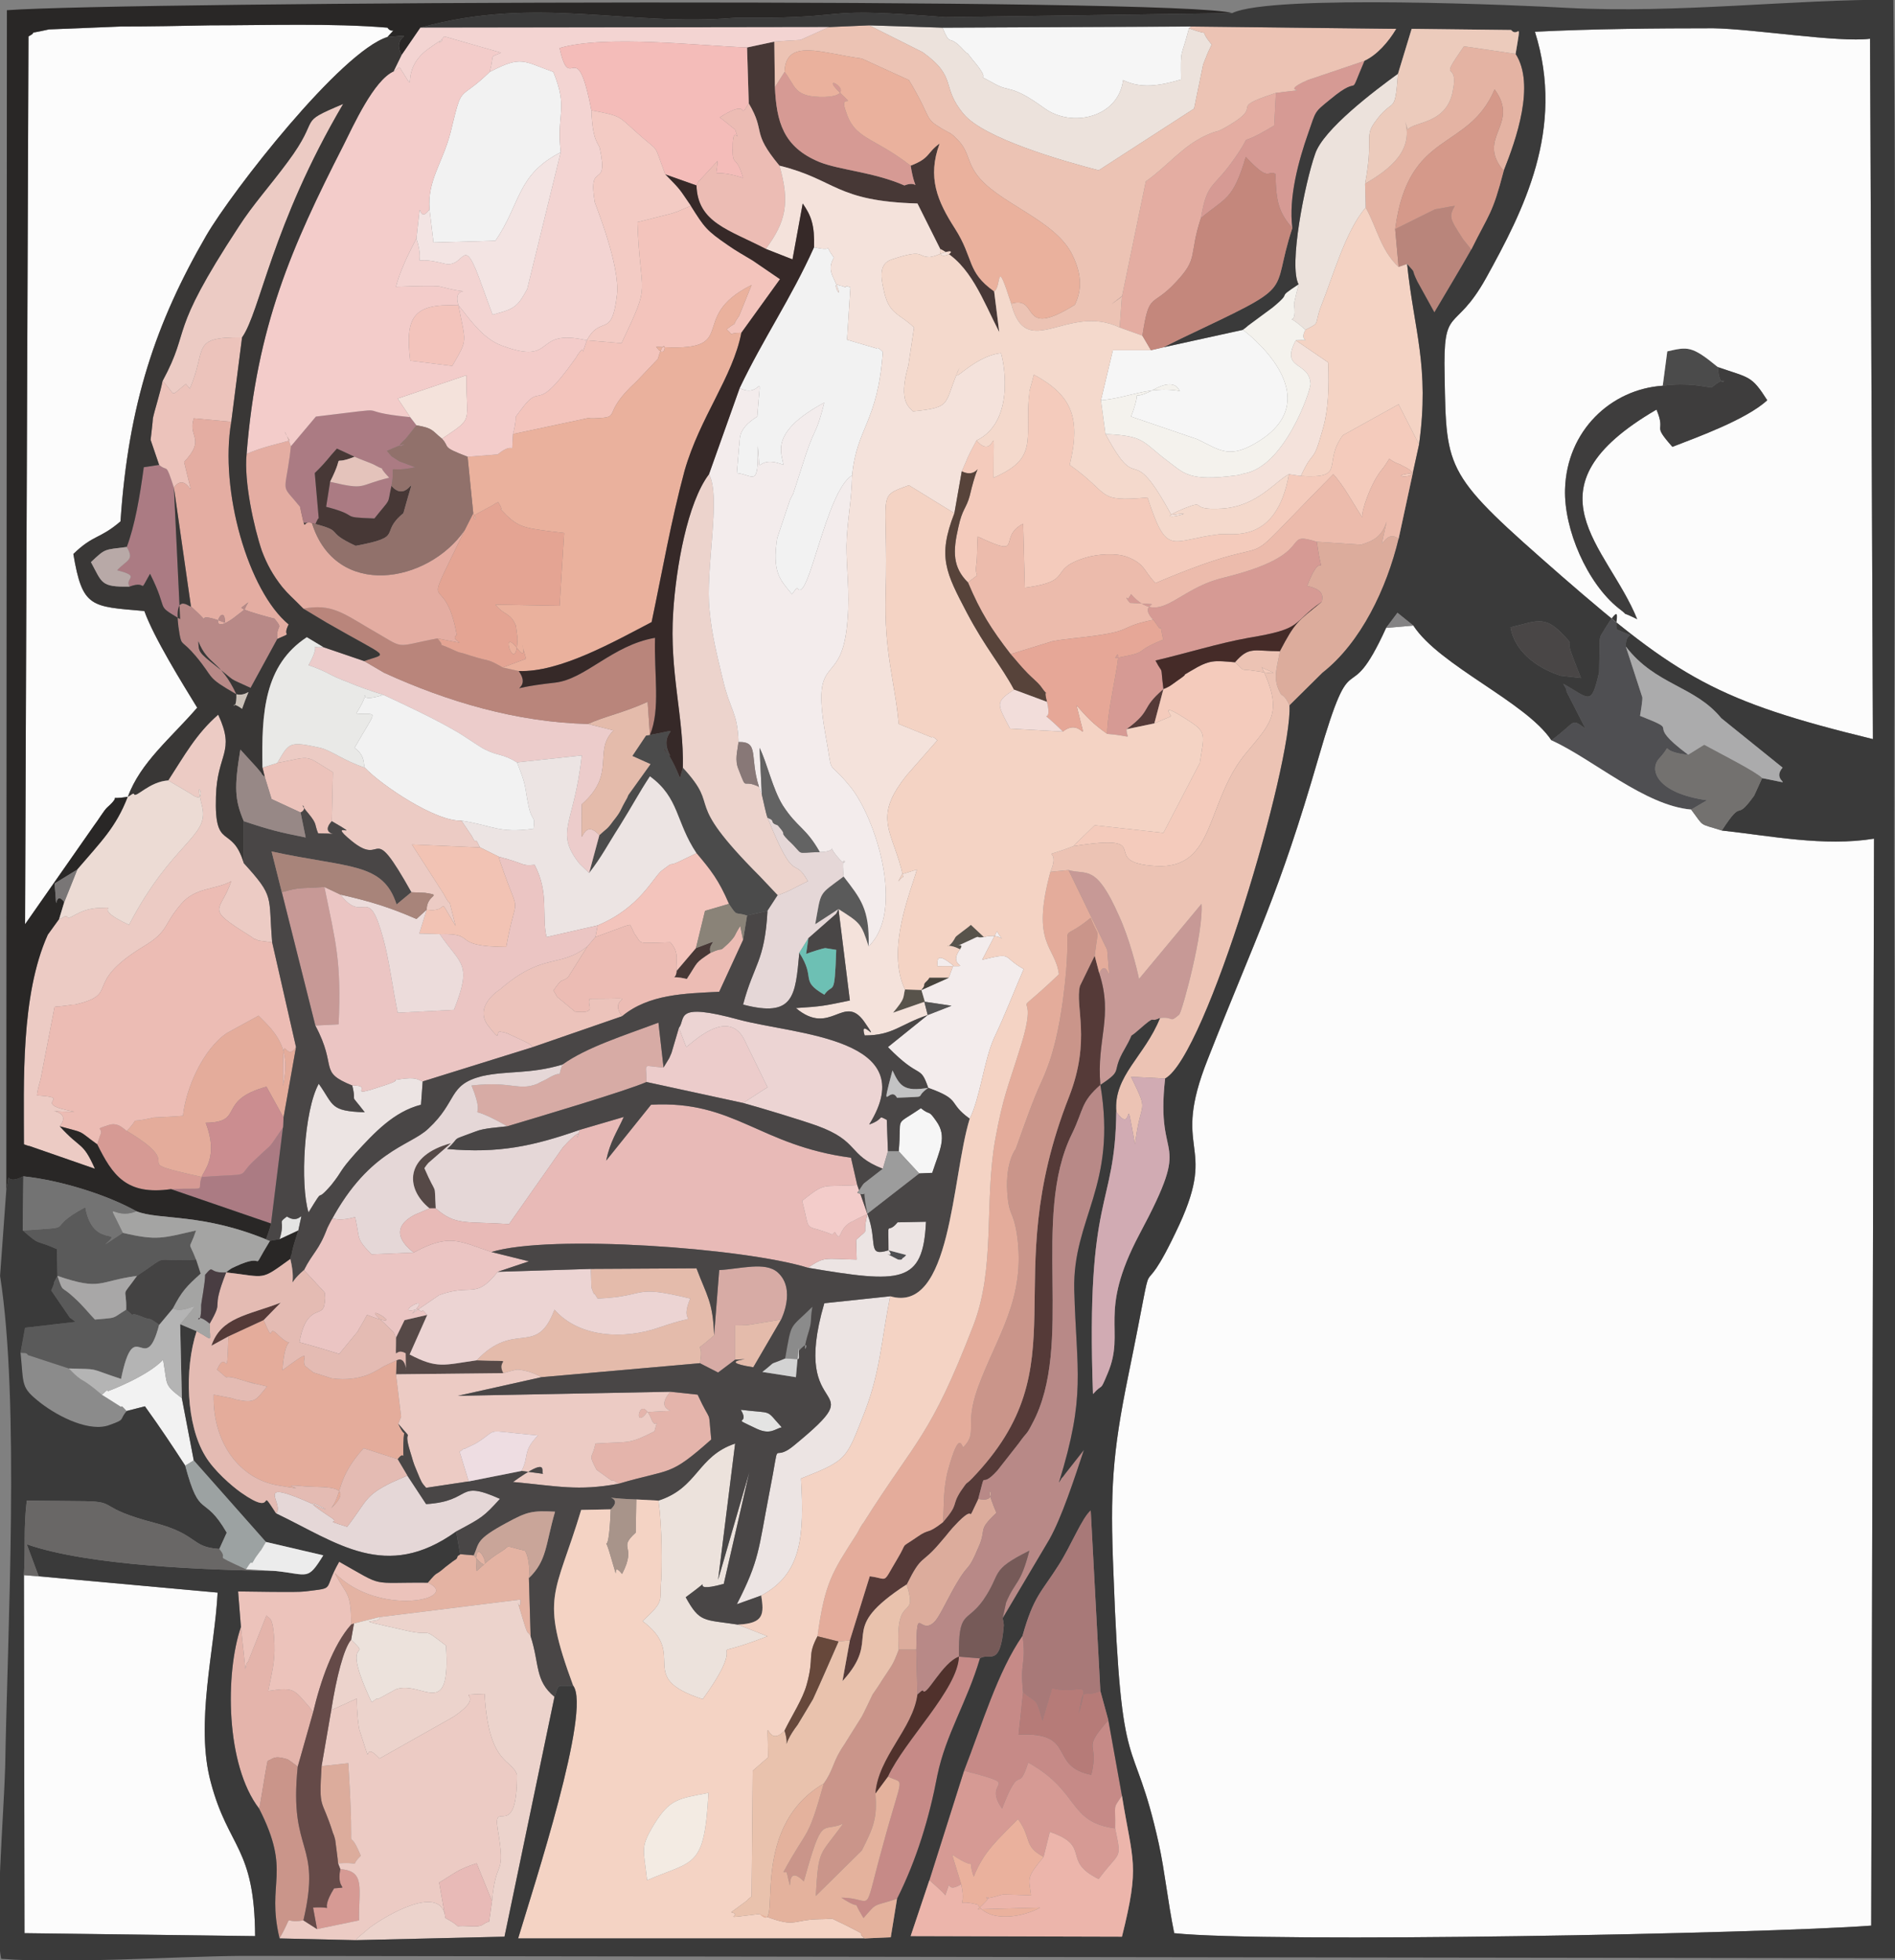 <?xml version="1.0" encoding="UTF-8"?>
<!DOCTYPE svg PUBLIC "-//W3C//DTD SVG 1.1//EN" "http://www.w3.org/Graphics/SVG/1.1/DTD/svg11.dtd">
<!-- Creator: CorelDRAW 2017 -->
<svg xmlns="http://www.w3.org/2000/svg" xml:space="preserve" width="29.718mm" height="30.734mm" version="1.1" style="shape-rendering:geometricPrecision; text-rendering:geometricPrecision; image-rendering:optimizeQuality; fill-rule:evenodd; clip-rule:evenodd"
viewBox="0 0 2971.78 3073.38"
 xmlns:xlink="http://www.w3.org/1999/xlink">
 <rect x="0" y="0" width="2971.78" height="3073.38" fill="#808080" stroke="none"/>
 <defs>
  <style type="text/css">
   <![CDATA[
    .fil47 {fill:#292726}
    .fil54 {fill:#362928}
    .fil48 {fill:#393736}
    .fil46 {fill:#3A3A3A}
    .fil59 {fill:#3E3D3D}
    .fil87 {fill:#444343}
    .fil92 {fill:#452B28}
    .fil9 {fill:#473836}
    .fil112 {fill:#47433C}
    .fil105 {fill:#493D42}
    .fil43 {fill:#494646}
    .fil5 {fill:#4B4B4B}
    .fil15 {fill:#4F4F52}
    .fil94 {fill:#50312C}
    .fil111 {fill:#545353}
    .fil18 {fill:#553A38}
    .fil2 {fill:#564947}
    .fil84 {fill:#57433A}
    .fil0 {fill:#58534B}
    .fil4 {fill:#5A5A5A}
    .fil97 {fill:#636363}
    .fil74 {fill:#654A48}
    .fil101 {fill:#67483B}
    .fil66 {fill:#696766}
    .fil102 {fill:#6DC0B4}
    .fil78 {fill:#73716F}
    .fil82 {fill:#737373}
    .fil86 {fill:#765A58}
    .fil109 {fill:#797676}
    .fil110 {fill:#848384}
    .fil106 {fill:#887877}
    .fil100 {fill:#8A8378}
    .fil3 {fill:#8B8B8B}
    .fil60 {fill:#91716B}
    .fil89 {fill:#978886}
    .fil95 {fill:#9C9C9C}
    .fil88 {fill:#9CA2A2}
    .fil77 {fill:#A4A4A3}
    .fil64 {fill:#A87978}
    .fil81 {fill:#A8847A}
    .fil99 {fill:#A8948A}
    .fil93 {fill:#A8A7A7}
    .fil8 {fill:#AB7B83}
    .fil76 {fill:#ABABAC}
    .fil85 {fill:#B4B4B4}
    .fil79 {fill:#B67B78}
    .fil29 {fill:#B88987}
    .fil104 {fill:#B8A9A7}
    .fil21 {fill:#B9857B}
    .fil107 {fill:#C3C3C4}
    .fil56 {fill:#C4877C}
    .fil13 {fill:#C68A87}
    .fil12 {fill:#C79996}
    .fil90 {fill:#C9A599}
    .fil26 {fill:#CA958A}
    .fil80 {fill:#CB8D90}
    .fil113 {fill:#CCC2B9}
    .fil61 {fill:#D1ABB3}
    .fil108 {fill:lightgrey}
    .fil69 {fill:#D5998A}
    .fil19 {fill:#D69A94}
    .fil7 {fill:#D7ABA5}
    .fil11 {fill:#DCAC9C}
    .fil57 {fill:#E4A493}
    .fil33 {fill:#E4AC9B}
    .fil24 {fill:#E4ADA2}
    .fil65 {fill:#E4B29D}
    .fil10 {fill:#E4B3A3}
    .fil6 {fill:#E4B4AB}
    .fil17 {fill:#E4BBAB}
    .fil52 {fill:#E4BBB3}
    .fil103 {fill:#E4C3BB}
    .fil1 {fill:#E4E4E3}
    .fil25 {fill:#E5D7D7}
    .fil71 {fill:#E6A797}
    .fil38 {fill:#E8BAB7}
    .fil55 {fill:#E9C2AD}
    .fil68 {fill:#E9E9E7}
    .fil39 {fill:#EAB19D}
    .fil31 {fill:#EBC5C3}
    .fil58 {fill:#ECB5AB}
    .fil51 {fill:#ECBBAC}
    .fil36 {fill:#ECBCB4}
    .fil37 {fill:#ECC3B4}
    .fil14 {fill:#ECC3BB}
    .fil70 {fill:#ECCBBC}
    .fil34 {fill:#ECCBC4}
    .fil16 {fill:#ECCCCB}
    .fil32 {fill:#ECD3CC}
    .fil20 {fill:#ECD4D3}
    .fil62 {fill:#ECDBD4}
    .fil75 {fill:#ECDCDB}
    .fil23 {fill:#ECE2DC}
    .fil27 {fill:#ECE4E3}
    .fil98 {fill:#ECECEC}
    .fil91 {fill:#EEDDE2}
    .fil73 {fill:#F2C3B4}
    .fil96 {fill:#F2DDDA}
    .fil30 {fill:#F2F2F2}
    .fil28 {fill:#F3C4BC}
    .fil63 {fill:#F3CBC4}
    .fil42 {fill:#F3CCCA}
    .fil50 {fill:#F3D4D2}
    .fil72 {fill:#F3E4E3}
    .fil83 {fill:#F3EBE3}
    .fil40 {fill:#F3ECEC}
    .fil53 {fill:#F4BCB9}
    .fil35 {fill:#F4CBBC}
    .fil44 {fill:#F4D3C4}
    .fil49 {fill:#F4D9CC}
    .fil41 {fill:#F4E2DB}
    .fil67 {fill:#F4F2ED}
    .fil22 {fill:#F6F6F6}
    .fil45 {fill:#FCFCFC}
   ]]>
  </style>
 </defs>
 <g id="Capa_x0020_1">
  <g id="_1368032472720">
   <g>
    <path class="fil0" d="M1450.37 1570.4l-5.35 -18.25 -25.83 -0.92c-3.56,14.61 0.89,12.78 -18.71,36.51l49.89 -17.34z"/>
    <path class="fil0" d="M1505.6 1488.26c10.69,-15.52 -24.05,4.56 12.47,-12.78 24.94,-11.87 8.02,-3.65 24.94,-6.39l-20.49 -19.17c-3.56,3.65 -23.16,17.34 -24.05,19.17 -14.25,27.38 -22.27,4.56 7.13,19.17z"/>
   </g>
   <g>
    <path class="fil1" d="M1225.88 2237.61c-26.72,-29.2 -11.58,-20.99 -64.14,-27.38 16.04,26.47 -20.49,8.22 25.84,30.12 20.48,9.13 27.61,0 38.3,-2.74z"/>
    <path class="fil1" d="M438.4 1942.8l29.4 -13.69c8.9,-43.81 6.23,-6.39 -17.82,-21.91 -16.04,11.87 -1.78,3.65 -11.58,35.6z"/>
   </g>
   <g>
    <path class="fil2" d="M621.02 2097.05c0,43.81 -3.57,13.69 15.14,24.65 0,58.41 6.24,0 -14.25,10.95l-0.89 21.9 168.36 -1.82c-13.36,-24.64 26.72,-17.34 -41.87,-20.08 -51.67,7.3 -61.46,13.69 -105.11,-9.13l27.61 -62.06 -35.63 8.21 -13.36 27.38z"/>
    <path class="fil2" d="M673.57 1894.42l9.8 0c-2.67,-44.72 2.68,-15.51 -17.81,-62.97 1.78,-2.74 4.45,-6.39 6.23,-8.22l35.64 -31.03c-72.16,19.17 -73.05,70.28 -33.86,102.22z"/>
   </g>
   <g>
    <path class="fil3" d="M198.77 2212.06c-2.67,-1.83 -8.02,-10.04 -8.91,-6.39l-30.29 -19.17c-37.41,-31.95 -25.83,-14.6 -51.67,-41.07l-64.13 -21c-1.79,-4.56 -8.02,-2.73 -11.58,-3.65 5.34,52.03 0,53.85 31.17,78.5 29.4,22.82 78.4,46.55 108.68,34.68 25.84,-9.12 14.26,-7.3 26.73,-21.9z"/>
    <path class="fil3" d="M1231.23 2129.91c26.72,0 21.38,7.3 21.38,-16.43l-0.9 5.48c26.73,-30.12 1.79,20.99 14.26,-23.73 8.91,-28.3 3.56,-19.17 8.02,-46.55 -36.53,36.51 -32.07,20.99 -42.76,81.23z"/>
   </g>
   <g>
    <path class="fil4" d="M32.19 2120.78c3.56,0.92 9.79,-0.91 11.58,3.65l64.13 21c50.78,1.82 26.73,-1.83 81.96,16.43 21.38,-104.97 37.41,0.91 59.68,-84.89 -18.7,-13.69 -11.58,-6.39 -24.94,-11.86 -32.96,-13.69 -1.78,9.12 -26.72,-11.87 -24.95,15.52 -12.47,11.87 -49,15.52 -9.8,-10.04 -17.81,-21 -32.96,-34.69 -21.38,-20.08 -16.03,-5.47 -25.83,-33.77 -10.69,19.17 -0.89,3.65 -9.8,22.82l29.4 42.9c1.78,0.91 6.23,4.56 8.9,6.39l-79.28 9.13 -7.12 39.24z"/>
    <path class="fil4" d="M35.75 1929.11c29.4,25.55 16.03,12.78 53.45,29.21l0.89 41.98c69.48,23.73 63.25,8.22 124.71,0 56.12,-37.42 18.71,-20.99 92.65,-25.55 -12.47,-32.86 -11.58,-10.96 0,-45.64 -52.56,11.86 -60.58,16.43 -114.92,3.65l-27.61 18.25c31.18,-27.38 -19.6,8.22 -31.18,-58.41 -69.49,37.42 -5.35,30.12 -97.99,36.51z"/>
    <path class="fil4" d="M1314.96 1425.28c34.74,21.9 35.64,22.82 47.22,58.41 1.78,-58.41 -12.48,-74.84 -39.2,-109.53 -40.09,30.12 -34.74,21 -44.54,74.85l36.52 -23.73z"/>
   </g>
   <g>
    <path class="fil5" d="M939.93 1309.36l-16.04 59.33c20.49,-26.47 27.62,-41.99 48.11,-73.93 20.49,-32.86 30.29,-52.03 47.21,-77.59 46.32,33.77 40.09,71.2 73.05,120.48 22.27,26.47 34.74,41.99 50.78,79.41 14.25,21 8.01,11.87 28.5,18.26l32.07 -7.3 16.04 -24.65 -27.62 -29.21c-126.5,-126.87 -57.9,-102.22 -121.15,-170.68l-4.46 16.43c-22.27,-55.68 -36.52,-52.02 -15.14,-34.68 -24.05,-43.81 35.63,-44.73 -38.3,-31.95l-21.38 31.95 28.5 12.78 -34.74 48.37c-0.89,2.74 -2.67,6.39 -4.45,9.13 -8.91,15.51 -6.24,15.51 -19.6,31.94 -9.8,13.69 -9.8,10.96 -21.38,21.91z"/>
    <path class="fil5" d="M2607.54 604.73c40.98,-5.48 65.03,1.82 76.61,2.73 34.74,-29.2 12.47,15.52 9.8,-31.94 -40.98,-33.77 -47.21,-31.95 -79.28,-24.65l-7.13 53.86z"/>
   </g>
   <g>
    <path class="fil6" d="M377.82 2550.68c-24.94,73.02 -24.05,216.32 28.51,284.78 1.78,-3.65 9.8,-59.33 13.36,-74.85 8.91,-2.74 8.91,-9.13 30.29,-2.74 1.78,0 13.36,9.13 16.92,11.87l24.06 -84.88c-1.79,-2.74 -4.46,-7.31 -6.24,-9.13 -24.05,-27.38 -23.16,-31.04 -64.14,-24.65 5.35,-26.47 10.69,-45.63 9.8,-72.1 -1.78,-50.2 -8.91,-39.25 -12.47,-46.55l-29.4 73.93c-0.89,-2.74 -3.56,8.21 -3.56,10.95l-7.13 -66.63z"/>
    <path class="fil6" d="M1051.28 2181.94c-33.85,39.24 40.09,26.47 -36.52,31.94 -23.16,31.95 -11.58,-34.68 7.12,11.87 7.13,17.34 11.58,-9.13 4.46,18.25 -41.87,21 -37.42,15.52 -92.65,19.17 -4.45,25.56 -12.47,13.69 1.78,41.07l24.06 17.35c1.78,-2.74 7.12,2.73 10.69,4.56 83.73,-24.64 78.39,-10.04 145.2,-69.37 -5.35,-52.94 1.78,-20.08 -21.38,-70.28l-42.76 -4.56z"/>
   </g>
   <g>
    <path class="fil7" d="M882.03 1668.98c-10.69,28.29 6.23,4.56 -23.17,21.9 -2.67,1.83 -13.36,6.39 -16.03,8.22 -30.29,11.86 -40.09,-4.57 -103.34,2.74 29.4,71.19 -24.05,18.25 56.13,63.89 48.99,-14.61 187.07,-55.68 218.25,-69.37 0,-32.86 -8.02,-24.64 26.72,-22.82l-8.02 -70.28c-53.45,20.08 -112.24,38.34 -150.54,65.72z"/>
    <path class="fil7" d="M1119.87 2093.4c-38.3,34.69 -14.25,1.83 -22.27,43.81l28.51 14.61 26.72 -20.08 0 -53.86c4.46,0 16.93,0 22.27,-0.91l49.89 -8.21c0,0 24.05,-47.47 -5.34,-73.93 -19.6,-17.35 -57.91,-5.48 -91.76,-3.66l-8.02 102.23z"/>
   </g>
   <g>
    <path class="fil8" d="M456.21 699.65l-1.78 15.52c-8.91,62.06 -13.36,42.9 16.04,79.41 4.45,41.98 8.01,15.51 23.16,29.2 1.78,-3.65 5.34,-12.78 6.23,-10.95l-6.23 -71.19c20.49,-20.08 19.6,-21.91 34.74,-38.34l27.62 12.78c8.01,3.65 25.83,10.04 29.39,11.87 30.29,16.42 -0.89,-6.39 24.95,20.99 -49.89,11.86 -34.75,20.08 -92.65,6.39l-6.23 39.25c57.01,14.6 16.92,16.42 75.71,18.25 27.62,-34.68 19.6,-19.17 26.73,-51.11 8.02,-41.08 -13.36,-18.26 37.41,-29.21 -0.89,0 -24.05,-9.13 -24.94,-9.13 -17.82,-11.86 -8.02,-3.65 -19.6,-16.43 57.02,-25.55 0.89,7.3 27.62,-17.34 2.67,-1.82 16.03,-20.08 18.71,-22.82l-9.8 -12.78c-101.56,-10.04 -8.91,-17.34 -147.88,-0.91l-39.2 46.55z"/>
    <path class="fil8" d="M198.77 857.55c12.47,21 0,20.08 -15.15,36.51 39.2,10.04 10.69,11.87 19.6,25.56 30.29,-10.95 12.47,14.6 32.07,-20.08 31.18,62.07 6.24,46.55 47.22,71.19l-9.8 -206.27c-13.37,-41.08 -8.91,-23.74 -23.17,-35.6l-24.05 3.65c-6.23,46.55 -14.25,92.19 -26.72,125.04z"/>
    <path class="fil8" d="M316.36 1845.14c-8.91,24.64 13.36,16.43 -48.11,19.16l156.79 53.86 18.7 -150.61c-25.83,37.43 -13.36,21.91 -36.52,43.82l-11.58 10.95c-24.94,24.64 2.67,17.34 -79.28,22.82z"/>
   </g>
   <g>
    <path class="fil9" d="M1174.21 162.05c27.62,46.55 2.68,42.9 48.11,97.66 89.08,21.91 87.3,55.68 216.47,59.33l35.63 71.19c47.21,23.73 66.81,80.32 92.64,130.52l-8.01 -63.89c-43.65,-31.03 -31.18,-51.11 -61.47,-98.57 -27.61,-42.9 -43.65,-80.32 -24.05,-133.26 -20.49,14.6 -14.25,22.82 -45.43,34.68 8.01,49.29 15.14,20.99 -9.8,31.03 -48.11,-20.99 -99.77,-23.73 -132.73,-36.51 -57.91,-23.73 -67.71,-63.89 -70.38,-117.74l-0.89 -71.19 -42.76 9.13 2.67 87.62z"/>
    <path class="fil9" d="M470.47 794.58c10.69,47.46 2.67,19.16 18.7,25.55 54.34,13.69 16.93,11.87 68.6,35.6 78.39,-14.6 35.63,-19.17 74.83,-51.11 24.05,-87.63 9.8,-10.04 -18.71,-42.9 -7.13,31.94 0.89,16.43 -26.73,51.11 -58.79,-1.83 -18.7,-3.65 -75.71,-18.25l6.23 -39.25c25.83,-51.12 -2.67,-22.82 38.31,-39.25l-27.62 -12.78c-15.14,16.43 -14.25,18.26 -34.74,38.34l6.23 71.19c-0.89,-1.83 -4.45,7.3 -6.23,10.95 -15.15,-13.69 -18.71,12.78 -23.16,-29.2z"/>
    <path class="fil9" d="M1061.08 1522.03c-0.89,17.34 -15.14,5.47 16.03,12.78 18.71,-28.3 11.59,-23.74 37.42,-41.08 -7.13,-16.43 24.05,-24.64 -23.16,-7.3l-30.29 35.6z"/>
   </g>
   <g>
    <path class="fil10" d="M2140.75 288.01l0.89 37.42c16.93,29.21 23.16,66.63 51.67,93.1l-5.35 -59.33c20.49,-156.99 114.03,-120.48 155.9,-219.06 40.98,55.68 -30.29,74.85 14.25,127.79 19.6,-49.29 49.89,-135.09 18.71,-183.46l-81.07 -11.87c-43.65,62.98 -6.23,16.43 -17.81,72.11 -10.69,50.2 -60.58,45.63 -70.38,58.41l-5.34 -17.34c16.92,49.29 -22.27,79.41 -61.47,102.23z"/>
    <path class="fil10" d="M743.06 2438.42l-21.38 -1.83c-0.89,1.83 -4.46,1.83 -4.46,4.56 -0.89,3.66 -4.45,4.57 -5.34,5.48 -1.78,0.91 -10.69,8.22 -13.36,10.04 -18.71,16.43 -9.8,3.65 -27.62,24.64 54.34,24.65 -75.72,55.68 -146.09,-15.51 18.7,36.51 25.83,28.29 25.83,81.23l4.46 -1.82 40.08 -10.04 220.92 -27.39c0.9,28.3 -11.58,-21.9 1.79,23.74 11.58,39.24 8.01,21.9 14.25,33.77l-2.67 -91.28c2.67,-28.29 -5.35,-41.98 -6.24,-42.9 -35.63,-8.21 -20.49,-9.12 -36.52,0.92 -19.6,11.86 -26.73,20.08 -39.2,31.03 -8.02,-77.58 36.53,24.64 -4.45,-24.64z"/>
   </g>
   <g>
    <path class="fil11" d="M2065.03 849.34c10.69,74.84 10.69,0.91 -15.14,69.37 32.07,6.39 22.27,22.82 23.16,24.64 -39.2,31.95 -41.87,31.95 -65.92,77.58 -4.46,26.47 -12.47,43.82 1.78,67.55 0.89,1.82 5.34,0 13.36,17.34l51.67 -51.11c60.58,-47.47 100.66,-132.35 119.37,-209.93 -24.94,-20.08 -33.85,44.72 -18.71,-27.39 -7.12,23.74 -21.38,31.04 -40.08,36.51l-69.49 -4.56z"/>
    <path class="fil11" d="M1421.86 2484.05c18.71,60.24 -18.71,9.13 -12.47,102.23l27.61 0c0.9,-77.58 5.35,-17.34 30.29,-45.64 8.02,-10.04 21.38,-39.25 32.96,-58.41 19.6,-33.77 16.93,-15.52 33.85,-55.68 14.26,-31.03 -2.67,-25.56 28.51,-54.76 -28.51,-66.63 13.36,-12.78 -28.51,-21.91 -22.27,46.55 0,4.56 -31.17,35.6 -16.04,16.43 -13.37,15.51 -29.4,33.77 -29.4,34.68 -27.62,16.43 -51.67,64.8z"/>
    <path class="fil11" d="M530.15 2921.25c41.87,-2.73 15.15,8.22 35.64,-11.86 -25.84,-62.98 -8.02,37.42 -19.6,-145.13l-41.87 4.57c-4.46,72.1 0,47.46 17.82,104.96 1.78,3.65 2.67,7.3 3.56,10.95 0,0 4.45,32.86 4.45,36.51z"/>
   </g>
   <g>
    <path class="fil12" d="M1723.85 1525.68c22.27,68.45 -4.46,104.05 1.78,175.24 38.31,-25.55 15.14,-17.34 38.31,-56.59 18.7,-32.85 1.78,-11.86 21.37,-29.2 31.18,-27.39 15.15,-10.04 33.86,-19.17 23.16,-2.74 13.36,9.13 30.28,-5.48 5.35,-8.21 38.31,-129.61 34.75,-173.42l-97.99 117.75c-3.57,-18.26 -16.04,-65.72 -31.18,-98.58 -36.53,-83.06 -50.78,-63.89 -79.29,-72.11l60.58 125.05c6.24,78.49 2.67,6.39 -12.47,36.51z"/>
    <path class="fil12" d="M441.96 1398.81l52.56 209.01 36.52 -1.82c4.46,-99.49 -4.45,-127.78 -22.27,-215.41 -40.08,2.74 -38.3,0 -66.81,8.22z"/>
   </g>
   <g>
    <path class="fil13" d="M1511.83 2776.13c98.88,25.56 25.84,11.86 59.69,59.33 29.4,-76.67 24.05,-20.08 40.98,-72.11 81.95,45.64 61.46,93.1 136.29,103.14 0.89,-39.25 -4.45,-29.21 10.69,-51.11l-21.38 -118.66c-43.65,50.2 -13.36,31.03 -26.72,85.8 -68.6,-13.69 -21.38,-67.54 -114.03,-62.98l7.13 -66.63c-5.35,-50.2 5.34,-41.99 -0.89,-88.54 -39.2,56.59 -63.25,138.74 -91.76,211.76z"/>
    <path class="fil13" d="M1392.46 2785.26c26.73,13.69 24.06,-10.04 -7.12,104.96 -33.85,121.4 -12.47,84.89 -65.92,84.89 39.19,25.55 11.58,-5.48 34.74,31.94 22.27,-25.56 13.36,-17.34 52.56,-30.12 31.18,-62.07 50.77,-127.78 63.25,-193.5 13.36,-64.8 46.32,-114.09 66.81,-183.46l-32.96 -2.74c-1.79,51.12 -84.63,130.52 -111.36,188.03z"/>
   </g>
   <g>
    <path class="fil14" d="M377.82 2550.68l7.13 66.63c0,-2.74 2.67,-13.69 3.56,-10.95l29.4 -73.93c3.56,7.3 10.69,-3.65 12.47,46.55 0.89,26.47 -4.45,45.63 -9.8,72.1 40.98,-6.39 40.09,-2.73 64.14,24.65 1.78,1.82 4.45,6.39 6.24,9.13 11.58,-49.29 31.18,-105.88 59.68,-137.83 0,-52.94 -7.13,-44.72 -25.83,-81.23 70.37,71.19 200.43,40.16 146.09,15.51 -93.53,-0.91 -65.92,8.22 -138.97,-32.85 -26.72,46.55 -3.56,40.16 -53.45,46.55 -15.14,1.82 -86.4,0 -105.11,0l4.45 55.67z"/>
    <path class="fil14" d="M254.89 597.42c-3.56,18.26 -12.47,45.64 -15.14,58.42 0,3.65 -3.57,33.77 -3.57,33.77l13.36 39.25c14.26,11.86 9.8,-5.48 23.17,35.6 23.16,-31.95 36.52,46.54 16.03,-40.17 34.74,-37.42 5.35,-38.33 15.14,-68.45l58.8 5.48 16.92 -132.35c-81.95,-0.91 -54.34,17.34 -81.95,80.32l-6.24 -7.3c-27.61,21.9 -13.36,18.25 -36.52,-4.57z"/>
    <path class="fil14" d="M835.7 1641.6l139.86 -48.38c-25.83,-33.77 41.87,-27.38 -50.78,-27.38 -5.34,10.95 13.37,23.73 -23.16,20.08l-27.61 -22.82c-1.78,-1.82 -3.57,-7.3 -6.24,-10.04 16.04,-22.82 9.8,-10.95 23.16,-20.99l30.29 -48.38c-43.65,34.69 -68.59,8.22 -137.18,67.54 0,0 -41.87,25.56 -18.71,56.59 24.05,31.04 8.91,5.48 21.38,10.04 1.78,0 5.34,0.92 8.02,1.83l29.39 13.69c3.57,1.83 8.91,4.57 11.58,8.22z"/>
    <path class="fil14" d="M434.83 1196.18l-23.16 7.3 3.57 14.61 10.69 34.68 45.43 20.99c15.14,-6.39 -8.02,-21.9 12.47,1.83 14.25,17.34 8.91,16.43 15.14,31.03 53.45,0 -2.67,7.3 21.38,-19.17l1.79 -76.67c-46.33,-28.29 -31.18,-25.55 -87.31,-14.6z"/>
   </g>
   <g>
    <path class="fil15" d="M2432.94 1160.58c65.92,30.12 146.09,102.23 219.14,108.62l24.94 -14.6c-78.39,-10.96 -91.75,-47.47 -74.83,-65.72 25.84,-28.3 -7.12,-10.95 45.44,-5.48 -74.83,-55.68 -4.46,-32.86 -75.72,-61.15 0.89,-4.57 4.45,-26.47 3.56,-29.21l-25.83 -79.41c-0.89,-28.29 23.16,-10.04 -13.37,-26.47 -7.12,-3.65 14.26,-58.41 -25.83,9.13 -0.89,1.83 -1.78,6.39 -1.78,8.22l-0.89 49.28c-12.47,54.77 -15.15,41.08 -56.12,18.26 1.78,4.56 4.45,5.47 5.34,12.78l29.4 57.5c-24.05,-17.34 -13.36,-10.95 -53.45,18.25z"/>
    <path class="fil15" d="M1393.35 1960.14c13.37,16.43 -21.37,-4.56 15.15,14.61 0.89,0 5.34,0.91 6.23,-0.92 0,-1.82 3.57,-1.82 6.24,-6.39l-27.62 -7.3z"/>
   </g>
   <g>
    <path class="fil16" d="M601.42 1089.39c32.96,15.52 74.83,34.68 111.35,55.68 13.36,7.3 34.74,22.82 46.32,29.2 23.16,11.87 27.62,6.39 51.67,21l101.55 -10.96c-11.58,109.53 -43.65,118.66 -3.56,169.77l15.14 14.61 16.04 -59.33c-32.96,-36.51 -27.62,53.85 -27.62,-48.38 55.23,-48.37 16.93,-83.05 49.89,-115.91l-40.09 -10.04c-111.35,-2.74 -220.03,-34.69 -319.8,-80.32l-31.18 -18.26 -64.14 -21.9c-26.72,2.73 0,-12.78 -23.16,28.29 32.07,10.95 29.4,14.6 61.47,26.47 19.59,8.21 35.63,13.69 56.12,20.08z"/>
    <path class="fil16" d="M1040.59 1673.54c-34.74,-1.82 -26.72,-10.04 -26.72,22.82l151.44 32.86 38.3 -24.65 -37.41 -76.67c-26.73,-48.37 -83.74,10.05 -89.98,13.7l-11.58 -30.12 -11.58 39.24c-0.89,1.83 -2.67,6.39 -3.56,8.22l-8.91 14.6z"/>
   </g>
   <g>
    <path class="fil17" d="M747.51 2132.65c68.59,2.74 28.51,-4.56 41.87,20.08 3.56,-0.91 20.49,-6.39 24.05,-5.48 19.6,2.74 26.73,7.3 35.64,11.87l248.53 -21.91c8.02,-41.98 -16.03,-9.12 22.27,-43.81 -1.78,-52.94 -11.58,-62.07 -27.61,-104.96l-165.69 0.91c0,3.65 0.89,26.47 0.89,29.21 0.89,1.82 3.56,10.95 4.45,10.04 0,-1.83 3.56,4.56 5.35,7.3 81.06,-3.65 51.66,-22.82 145.2,0 -21.38,50.2 29.4,18.25 -49.89,45.64 -52.55,18.25 -123.82,16.42 -163.02,-28.3 -28.5,75.76 -61.46,15.52 -122.04,79.41z"/>
    <path class="fil17" d="M922.11 1135.03l40.09 10.04c-32.96,32.86 5.34,67.54 -49.89,115.91 0,102.23 -5.34,11.87 27.62,48.38 11.58,-10.95 11.58,-8.22 21.38,-21.91 13.36,-16.43 10.69,-16.43 19.6,-31.94 1.78,-2.74 3.56,-6.39 4.45,-9.13l34.74 -48.37 -28.5 -12.78 21.38 -31.95 6.23 -0.91 -3.56 -52.03c-38.31,17.34 -67.7,22.82 -93.54,34.69z"/>
    <path class="fil17" d="M1152.83 2131.74c48.11,-2.74 -40.97,0.91 28.51,11.86l43.65 -74.84 -49.89 8.21c-5.34,0.91 -17.81,0.91 -22.27,0.91l0 53.86z"/>
   </g>
   <g>
    <path class="fil18" d="M1478.87 2386.39c-25.83,20.08 -20.49,9.13 -40.08,22.82 -30.29,20.99 -13.37,4.56 -32.07,35.6 -24.05,40.16 -12.47,30.12 -42.76,26.46l-31.18 100.41 -11.58 63.89c64.14,-70.28 -8.91,-76.67 90.86,-145.13 2.67,-1.82 7.13,-4.56 9.8,-6.39 24.05,-48.37 22.27,-30.12 51.67,-64.8 16.03,-18.26 13.36,-17.34 29.4,-33.77 31.17,-31.04 8.9,10.95 31.17,-35.6 14.26,-52.94 0,-10.95 30.29,-44.72l32.96 -41.99c14.26,-20.08 11.58,-11.87 21.38,-31.03 66.81,-123.22 -2.67,-323.11 62.36,-454.55 18.71,-38.33 13.36,-49.28 44.54,-76.67 -6.24,-71.19 20.49,-106.79 -1.78,-175.24l-7.13 -27.38 -23.16 47.46c-8.02,32.86 17.82,83.97 -16.93,173.42 -115.8,293.9 21.38,418.03 -152.32,598.75 -10.69,10.96 -5.35,1.83 -17.82,20.08 -15.15,23.74 -1.78,18.26 -27.62,48.38z"/>
    <path class="fil18" d="M358.22 2095.23l55.24 -25.56 26.72 -27.38c-52.56,20.08 -93.54,22.82 -108.68,67.54l26.72 -14.6z"/>
    <path class="fil18" d="M1766.61 1143.24l43.65 -9.13 14.25 -53.85c-37.41,31.95 -16.03,31.95 -57.9,62.98z"/>
   </g>
   <g>
    <path class="fil19" d="M1808.48 971.65c5.34,6.39 10.69,16.43 10.69,12.77 1.78,-4.56 2.67,11.87 5.34,18.26 -52.56,20.99 -16.03,18.25 -75.72,29.21 16.04,-31.95 -13.36,79.41 -12.47,118.65 43.65,3.65 30.29,10.04 30.29,-7.3 41.87,-31.03 20.49,-31.03 57.9,-62.98 -5.34,-42.9 0.89,-19.17 -12.47,-44.72 47.21,-10.95 99.77,-27.38 146.09,-35.6 88.19,-14.6 65.03,-21.9 114.92,-56.59 -0.89,-1.82 8.91,-18.25 -23.16,-24.64 25.83,-68.46 25.83,5.47 15.14,-69.37 -59.68,-18.26 6.24,19.17 -146.98,56.59 -75.72,18.25 -97.99,77.58 -144.32,25.56 -1.78,3.65 -4.45,6.39 -4.45,7.3 0,0 -8.02,-6.39 2.67,6.39 69.49,4.56 7.13,-4.57 36.53,26.47z"/>
    <path class="fil19" d="M1511.83 2776.13l-54.34 171.59c0,0 23.16,20.08 24.95,23.73 12.47,-34.68 -3.57,0 24.94,-17.34l-14.25 -46.55c46.32,31.04 21.38,-3.65 33.85,34.69 16.03,-40.16 37.41,-57.51 69.48,-90.36 22.27,31.03 8.02,41.98 40.09,59.32l9.8 -39.24c66.81,22.81 16.92,44.72 76.61,73.93 33.85,-45.64 36.52,-28.3 25.83,-79.41 -74.83,-10.04 -54.34,-57.5 -136.29,-103.14 -16.93,52.03 -11.58,-4.56 -40.98,72.11 -33.85,-47.47 39.19,-33.77 -59.69,-59.33z"/>
    <path class="fil19" d="M2000.89 145.62l-2.67 51.11c-70.37,42.9 -24.05,-1.82 -65.03,55.68 -32.07,44.72 -40.09,32.86 -49.89,89.45 39.2,-32.86 49.89,-27.38 70.38,-95.84 38.3,41.07 32.96,20.08 46.32,26.47 1.78,33.77 0.89,56.59 26.73,84.88 -6.24,-47.46 9.8,-105.87 24.94,-148.77 12.47,-35.6 8.91,-31.95 34.74,-52.94 52.56,-43.81 24.94,6.39 53.45,-60.24l-89.08 30.12c-54.34,23.73 23.16,10.95 -49.89,20.08z"/>
    <path class="fil19" d="M1215.19 136.49c2.67,53.85 12.47,94.01 70.38,117.74 32.96,12.78 84.62,15.52 132.73,36.51 24.94,-10.04 17.81,18.26 9.8,-31.03 -61.47,-47.46 -88.19,-40.16 -102.45,-87.62 -8.91,-26.47 17.82,-1.83 -6.23,-24.65 -42.76,-40.16 36.52,1.83 -25.84,4.57 -49.88,0.91 -45.43,-17.34 -63.24,-39.25l-15.15 23.73z"/>
    <path class="fil19" d="M152.45 1794.02c24.05,48.38 45.43,80.32 115.8,70.28 61.47,-2.73 39.2,5.48 48.11,-19.16 -128.28,-28.3 -13.37,-10.04 -117.59,-72.11 -3.57,-1.83 -13.36,-14.6 -28.51,-9.13 -25.83,8.22 -6.23,2.74 -13.36,16.43l-4.45 13.69z"/>
    <path class="fil19" d="M497.19 3024.39l65.92 -13.69c-0.89,-49.29 10.69,-77.58 -29.39,-80.32 -7.13,34.69 16.92,27.38 -9.8,30.12 -26.73,42.9 8.01,27.38 -32.96,30.12l6.23 33.77z"/>
   </g>
   <g>
    <path class="fil20" d="M670.01 2061.46l-27.61 62.06c43.65,22.82 53.44,16.43 105.11,9.13 60.58,-63.89 93.54,-3.65 122.04,-79.41 39.2,44.72 110.47,46.55 163.02,28.3 79.29,-27.39 28.51,4.56 49.89,-45.64 -93.54,-22.82 -64.14,-3.65 -145.2,0 -1.79,-2.74 -5.35,-9.13 -5.35,-7.3 -0.89,0.91 -3.56,-8.22 -4.45,-10.04 0,-2.74 -0.89,-25.56 -0.89,-29.21l-146.1 4.56c-35.63,44.73 -40.08,17.34 -91.75,36.51l-42.76 29.21c38.3,-38.34 -35.63,4.56 9.8,-7.3 0,0 5.34,5.47 6.23,2.74 0.89,-2.74 5.35,4.56 8.02,6.39z"/>
    <path class="fil20" d="M1064.64 1611.48l11.58 30.12c6.24,-3.65 63.25,-62.07 89.98,-13.7l37.41 76.67 -38.3 24.65c26.72,7.3 87.3,25.56 115.8,35.6 67.7,24.64 47.22,45.63 103.34,67.54l8.01 -27.38 -1.78 -49.29c-16.03,-8.22 -1.78,-1.83 -27.61,7.3 84.62,-136 -114.92,-140.56 -204,-164.29 -103.34,-28.3 -82.85,-1.83 -94.43,12.78z"/>
   </g>
   <g>
    <path class="fil21" d="M475.81 954.3l36.53 21.91c101.55,58.42 96.2,46.55 58.79,60.24l31.18 18.26c99.77,45.63 208.45,77.58 319.8,80.32 25.84,-11.87 55.23,-17.35 93.54,-34.69l3.56 52.03c16.93,-40.16 6.24,-95.84 8.02,-152.43 -67.7,11.87 -108.68,64.81 -156.79,70.28 -98.88,10.96 -31.17,17.34 -57.01,-18.25l-24.94 -5.48c-27.62,-15.52 -15.14,-7.3 -52.56,-19.17 -21.38,-7.3 -8.91,-0.91 -28.5,-10.04 -28.51,-12.77 -5.35,1.83 -21.38,-16.43 -72.16,13.7 -47.22,18.26 -106.9,-15.51 -41.87,-24.65 -60.58,-39.25 -103.34,-31.04z"/>
    <path class="fil21" d="M2187.96 359.2l5.35 59.33 13.36 -4.57c16.04,18.26 4.46,3.65 16.04,27.39l26.72 48.37c16.04,-27.38 40.98,-68.45 57.9,-98.57l-12.47 -15.52c-21.38,-32.86 -23.16,-35.6 -13.36,-52.94 -7.13,0.91 -29.4,5.48 -31.18,5.48l-62.36 31.03z"/>
   </g>
   <g>
    <path class="fil22" d="M1824.51 544.49l-19.6 4.56 -59.68 0 -18.71 78.49c43.65,-3.65 74.83,-22.81 123.82,-14.6 -1.78,-0.91 -6.23,-20.99 -40.08,-2.74 -45.43,24.65 -15.15,-12.78 -36.53,42.9l104.23 35.6c32.07,15.51 48.1,30.12 87.3,8.21 130.06,-72.1 -16.03,-179.81 -16.03,-179.81l-124.72 27.39z"/>
    <path class="fil22" d="M1864.6 44.31l3.56 -2.74 -390.18 1.82c13.36,31.04 8.02,10.04 28.51,30.12 21.38,22.82 0,-3.65 18.71,20.08 37.41,43.81 -5.35,15.52 35.63,38.34 23.16,12.78 24.94,0 76.61,37.42 43.65,31.95 116.7,14.6 123.82,-43.81 27.62,13.69 57.01,9.13 90.87,-0.91 -0.89,-51.12 0,-31.95 12.47,-80.32z"/>
    <path class="fil22" d="M1409.39 1804.98l32.07 34.68 20.49 -0.91c11.58,-35.6 24.05,-56.59 6.23,-81.24 -13.36,-19.16 -8.01,-7.3 -24.05,-20.08 -43.65,30.12 -29.4,9.13 -34.74,67.55z"/>
   </g>
   <g>
    <path class="fil23" d="M1864.6 44.31c-12.47,48.37 -13.36,29.2 -12.47,80.32 -33.86,10.04 -63.25,14.6 -90.87,0.91 -7.12,58.41 -80.17,75.76 -123.82,43.81 -51.67,-37.42 -53.45,-24.64 -76.61,-37.42 -40.98,-22.82 1.78,5.47 -35.63,-38.34 -18.71,-23.73 2.67,2.74 -18.71,-20.08 -20.49,-20.08 -15.15,0.92 -28.51,-30.12l-114.91 -3.65 83.73 41.99c56.13,40.16 27.62,53.85 65.03,97.66 32.07,37.42 151.44,72.11 211.13,87.62l149.65 -96.75 14.26 -69.37c1.78,-3.65 2.67,-7.3 4.45,-10.95 0.89,-3.65 7.13,-16.43 8.91,-20.08 -24.94,-30.12 5.35,-10.04 -35.63,-25.55z"/>
    <path class="fil23" d="M1032.57 2352.62c6.24,42.9 5.35,104.96 4.46,123.22 -3.57,35.59 7.12,31.94 -29.4,65.72 73.05,53.85 -13.36,87.62 94.43,122.3 84.63,-116.83 -18.71,-52.02 101.55,-98.57l-46.32 -18.26c-54.34,-8.21 -59.69,-2.74 -81.96,-42.9 57.02,-41.98 -6.23,-2.74 59.69,-20.99l40.08 -175.25 -48.99 168.86 26.72 -213.58c-59.68,20.08 -57.9,69.37 -120.26,89.45z"/>
    <path class="fil23" d="M2036.53 445.91c-0.9,3.65 -7.13,27.38 -7.13,31.03 6.23,45.64 -23.16,3.65 17.82,40.16 24.94,-12.78 12.47,-5.47 24.94,-38.33 17.81,-43.81 37.41,-115.92 69.48,-153.34l-0.89 -37.42c13.36,-71.2 -0.89,-73.02 14.25,-94.93 31.18,-44.72 32.07,-8.21 37.42,-77.58 -36.53,26.47 -117.59,87.62 -130.06,125.96 -16.04,45.63 -41.87,175.24 -25.83,204.45z"/>
    <path class="fil23" d="M555.1 2545.21l-4.46 25.55c36.52,34.69 -20.49,-13.69 32.07,97.67 3.56,-0.92 8.02,-7.31 9.8,-4.57l28.51 -15.51c40.97,-14.61 86.41,52.02 78.39,-68.46 -41.87,-31.95 -16.04,-12.78 -63.25,-23.73 -101.55,-22.82 -36.52,-8.22 -40.98,-20.99l-40.08 10.04z"/>
   </g>
   <g>
    <path class="fil24" d="M386.73 711.52c-4.45,42.9 11.58,115.91 24.05,152.42 8.02,21 16.93,37.43 32.07,56.59 10.69,12.78 15.15,15.52 32.96,33.77 42.76,-8.21 61.47,6.39 103.34,31.04 59.68,33.77 34.74,29.21 106.9,15.51 65.03,12.78 15.14,4.57 30.28,-5.47 -20.49,-112.27 -60.57,-12.78 12.47,-164.3 -57.9,83.98 -202.21,108.62 -239.63,-10.95 -16.03,-6.39 -8.01,21.91 -18.7,-25.55 -29.4,-36.51 -24.95,-17.35 -16.04,-79.41l1.78 -15.52c-12.47,-33.77 -12.47,-23.73 -1.78,-9.13 -29.39,8.22 -40.97,10.04 -67.7,21z"/>
    <path class="fil24" d="M1755.92 513.45l35.63 12.78c10.69,-70.28 14.25,-42.9 51.67,-83.06 37.41,-39.25 20.49,-41.98 40.08,-101.31 9.8,-56.59 17.82,-44.73 49.89,-89.45 40.98,-57.5 -5.34,-12.78 65.03,-55.68l2.67 -51.11c-80.17,26.47 -15.14,16.43 -73.94,51.11 -23.16,13.69 -14.25,5.48 -35.63,15.52 -36.52,16.43 -60.57,48.37 -94.42,72.11l-37.42 180.72c-34.74,25.55 -0.89,0 0,-0.92l-3.56 49.29z"/>
    <path class="fil24" d="M272.71 764.46l26.72 186.19c48.1,43.82 -10.69,0.92 53.45,25.56 0,-37.42 -32.07,25.56 13.36,-7.3 25.84,-20.08 13.36,-9.13 23.16,-24.65l-10.69 8.22c-0.89,3.65 43.65,15.52 51.67,17.34 15.14,18.26 2.67,7.3 4.45,31.95 27.62,-12.78 6.24,0 17.82,-22.82 -63.25,-52.03 -108.68,-209.93 -89.97,-317.63l-58.8 -5.48c-9.79,30.12 19.6,31.03 -15.14,68.45 20.49,86.71 7.13,8.22 -16.03,40.17z"/>
   </g>
   <g>
    <path class="fil25" d="M513.23 1925.46c11.58,-28.3 0,-5.48 43.65,-17.34 8.01,35.59 0.89,32.85 25.83,58.41l65.92 -2.74c0,-0.91 -48.99,-32.86 1.78,-59.33 1.78,-0.91 8.91,-3.65 10.69,-4.56l12.47 -5.48c-39.19,-31.94 -38.3,-83.05 33.86,-102.22l-35.64 31.03c-1.78,1.83 -4.45,5.48 -6.23,8.22 20.49,47.46 15.14,18.25 17.81,62.97 31.18,27.39 46.33,20.08 114.92,24.65l84.63 -120.48c44.54,-48.38 11.58,6.39 26.72,-27.39 -73.05,25.56 -127.39,37.43 -208.45,30.13 24.05,-21.91 0.89,-10.96 44.54,-27.39 13.36,-5.47 35.63,-6.39 49.89,-8.21 -80.18,-45.64 -26.73,7.3 -56.13,-63.89 63.25,-7.31 73.05,9.12 103.34,-2.74 2.67,-1.83 13.36,-6.39 16.03,-8.22 29.4,-17.34 12.48,6.39 23.17,-21.9 -51.67,15.51 -86.41,9.13 -126.5,18.25 -53.45,13.69 -37.42,39.25 -83.74,82.15 -29.39,28.29 -97.1,33.77 -158.56,156.08z"/>
    <path class="fil25" d="M433.05 2372.7c95.32,45.64 171.93,107.7 282.39,28.29 40.98,-21.9 42.76,-22.81 68.6,-51.11 -69.49,-31.03 -41.87,3.65 -115.81,8.22l-29.4 -44.73 -24.94 10.95c-42.76,21 -38.31,29.21 -69.48,69.37 -43.65,-13.69 -6.24,-2.74 -26.73,-15.51 -74.83,-49.29 32.07,6.38 -24.94,-19.17 -99.77,-44.73 -45.43,-1.83 -59.69,13.69z"/>
    <path class="fil25" d="M1219.65 1403.37l-16.04 24.65c-4.45,80.32 -21.38,83.05 -38.3,146.95 80.17,20.99 81.95,-13.69 88.19,-81.24l14.25 -22.82 43.65 -38.33c0.89,-1.83 2.67,-5.48 3.56,-7.3l-36.52 23.73c9.8,-53.85 4.45,-44.73 44.54,-74.85 -5.34,-51.11 12.47,-3.65 -9.8,-31.03 -20.49,-24.64 7.13,-8.21 -27.61,-7.3 -41.87,0.91 -22.27,6.39 -49,-18.26 -16.92,-17.34 0.89,-3.65 -16.92,-23.73 -1.79,-0.91 -7.13,-1.82 -8.02,-5.47 -0.89,-4.57 -5.35,-4.57 -8.02,-6.39 44.54,110.44 40.09,57.5 63.25,99.49 -24.05,11.86 -30.29,16.43 -47.21,21.9z"/>
   </g>
   <g>
    <path class="fil26" d="M1478.87 2386.39c25.84,-30.12 12.47,-24.64 27.62,-48.38 12.47,-18.25 7.13,-9.12 17.82,-20.08 173.7,-180.72 36.52,-304.85 152.32,-598.75 34.75,-89.45 8.91,-140.56 16.93,-173.42l23.16 -47.46c6.24,-50.2 7.13,-23.74 -6.23,-59.33 -58.8,48.37 -24.06,-17.34 -43.65,129.61 -6.24,43.81 -14.26,84.88 -32.96,125.95 -13.37,28.3 -27.62,69.37 -40.98,106.8 0,0 -16.04,19.16 -13.36,66.62 2.67,40.17 8.9,28.3 15.14,66.63 15.14,101.32 -32.07,160.65 -61.47,241.88 -21.38,60.24 0.89,68.46 -22.27,92.19 -2.67,2.73 -5.34,-31.95 -24.05,35.59 -8.02,29.21 -6.24,53.86 -8.02,82.15z"/>
    <path class="fil26" d="M1291.8 2796.21c-25.83,92.19 -24.05,66.63 -63.25,138.74 1.79,0.91 4.46,-0.92 5.35,0.91 12.47,52.94 -7.13,-20.08 26.72,13.69 29.4,-106.79 27.62,-75.76 61.47,-90.36 -37.41,52.02 -38.31,37.42 -42.76,113.18l72.16 -71.2c19.59,-38.33 24.05,-52.02 21.38,-89.44 4.45,-57.51 58.79,-101.32 65.92,-155.17l-1.79 -70.28 -27.61 0c-9.8,25.56 -9.8,22.82 -25.83,47.46 -0.89,1.83 -14.26,21.91 -15.15,22.82 -5.34,10.95 -11.58,24.64 -16.92,34.68l-24.06 38.34c-1.78,3.65 -8.01,11.86 -9.79,15.52 -11.59,19.16 -11.59,31.03 -25.84,51.11z"/>
    <path class="fil26" d="M406.33 2835.46c51.67,101.31 10.69,114.09 32.07,203.54 24.94,-43.81 1.78,-21.91 37.41,-28.3 29.4,-125.96 -23.16,-102.22 -8.91,-240.96 -3.56,-2.74 -15.14,-11.87 -16.92,-11.87 -21.38,-6.39 -21.38,0 -30.29,2.74 -3.56,15.52 -11.58,71.2 -13.36,74.85z"/>
   </g>
   <g>
    <path class="fil27" d="M723.46 1286.54c2.67,3.65 12.47,18.26 14.25,20.99 2.68,2.74 6.24,12.78 8.02,10.96 1.78,-2.74 4.45,6.39 7.13,10.04l29.39 14.6c45.44,11.87 33.85,14.6 56.13,12.78 23.16,43.81 10.69,79.41 18.7,113.18l80.18 -18.26c67.7,-28.29 87.3,-76.67 101.55,-86.71 20.49,-15.51 7.13,-4.56 24.94,-12.77l28.51 -13.7c-32.96,-49.28 -26.73,-86.71 -73.05,-120.48 -16.92,25.56 -26.72,44.73 -47.21,77.59 -20.49,31.94 -27.62,47.46 -48.11,73.93l-15.14 -14.61c-40.09,-51.11 -8.02,-60.24 3.56,-169.77l-101.55 10.96c16.03,40.16 11.58,37.42 17.82,66.63 5.34,27.38 11.58,15.51 8.01,37.42 -55.23,7.3 -61.46,-4.56 -113.13,-12.78z"/>
    <path class="fil27" d="M1193.81 2501.39c63.25,-33.77 67.7,-92.18 62.36,-183.46 73.94,-29.2 70.37,-30.12 99.77,-104.05 24.94,-64.8 25.83,-111.35 40.09,-181.63l-103.34 10.95c-56.12,191.68 82.85,115.92 -47.21,222.71 -38.31,31.94 -19.6,-22.82 -39.2,75.76 -16.92,87.62 -15.14,104.05 -50.77,173.42l38.3 -13.7z"/>
    <path class="fil27" d="M552.42 1701.84c8.02,32.86 -7.12,7.3 19.6,41.98 -55.23,-1.82 -48.1,-10.95 -72.16,-44.72 -23.16,41.98 -29.39,157.9 -16.03,201.71 28.51,-46.55 7.13,-10.04 35.63,-42.9 19.6,-24.64 10.69,-19.16 38.31,-50.2 29.39,-31.94 59.68,-64.8 102.44,-75.75l2.67 -36.51c-8.01,-2.74 -9.79,-7.3 -34.74,-3.65 -24.05,3.65 10.69,-1.83 -25.83,10.04 -65.92,21.9 -12.47,-0.92 -49.89,0z"/>
    <path class="fil27" d="M1393.35 1960.14l27.62 7.3c-2.67,4.57 -6.24,4.57 -6.24,6.39 -0.89,1.83 -5.34,0.92 -6.23,0.92 -36.52,-19.17 -1.78,1.82 -15.15,-14.61zm-126.49 27.38c146.09,24.65 180.83,25.56 185.29,-72.1l-44.54 0.91c-17.82,21.91 -14.26,-10.04 -14.26,43.81 -34.74,10.95 -16.03,-11.86 -32.96,-56.59 -9.79,38.34 6.24,18.26 -17.81,40.16l0.89 31.04c-51.67,-0.92 -49,-5.48 -76.61,12.77z"/>
   </g>
   <g>
    <path class="fil28" d="M920.33 533.53c-16.03,45.64 4.45,-4.56 -15.14,23.73 -0.89,2.74 -3.57,5.48 -5.35,8.22l-10.69 14.6c-50.77,66.63 -40.08,19.17 -71.26,61.16 -16.93,22.81 -3.57,0.91 -13.37,39.24l115.81 -24.64c1.78,-0.91 5.35,0 6.24,0 0.89,0 4.45,0 5.34,0 46.32,-1.83 8.02,-4.56 65.92,-57.5l33.85 -35.6c13.37,-47.46 16.04,8.21 -2.67,-19.17 138.97,10.04 44.54,-44.72 149.66,-96.75l-19.6 48.38c-16.03,22.82 3.56,3.65 -19.6,20.99 14.25,12.78 -1.78,5.48 23.16,5.48l60.58 -83.97 -42.76 -29.21c-15.14,-9.13 -26.73,-15.52 -38.31,-23.73 -34.74,-23.73 -37.41,-28.3 -58.79,-62.07l-21.38 9.13c-3.56,0.91 -7.13,2.74 -11.58,3.65l-50.78 12.78c4.46,123.22 23.16,88.53 -24.94,189.85l-54.34 -4.57z"/>
    <path class="fil28" d="M937.26 1450.83l-3.57 18.26 44.54 -16.43c1.79,-0.91 6.24,-1.83 9.8,-2.74 2.68,3.65 6.24,13.69 8.02,15.52 11.58,14.6 -0.89,13.69 55.23,11.86 16.04,18.26 7.13,31.95 9.8,44.73l30.29 -35.6 14.25 -58.41 37.42 -10.96c-16.04,-37.42 -28.51,-52.94 -50.78,-79.41l-28.51 13.7c-17.81,8.21 -4.45,-2.74 -24.94,12.77 -14.25,10.04 -33.85,58.42 -101.55,86.71z"/>
    <path class="fil28" d="M719.01 478.77c-72.16,-3.65 -83.74,19.17 -75.72,86.71l65.92 8.21c24.94,-42.9 21.38,-34.68 9.8,-94.92z"/>
   </g>
   <g>
    <path class="fil29" d="M1534.1 2349.88c41.87,9.13 0,-44.72 28.51,21.91 -31.18,29.2 -14.25,23.73 -28.51,54.76 -16.92,40.16 -14.25,21.91 -33.85,55.68 -11.58,19.16 -24.94,48.37 -32.96,58.41 -24.94,28.3 -29.39,-31.94 -30.29,45.64l1.79 70.28c2.67,-1.83 8.01,-8.21 8.9,-5.48 5.35,9.13 30.29,-44.72 56.13,-53.85 -0.89,-73.93 11.58,-52.02 37.41,-87.62 31.18,-44.72 8.91,-46.55 73.05,-78.5 -14.26,54.77 -21.38,45.64 -36.53,81.24l-5.34 24.64 73.05 -123.22c19.59,-34.68 39.19,-94.92 54.34,-140.56l-29.4 37.42c-0.89,0.92 -3.56,5.48 -5.35,6.39 -0.89,1.83 -2.67,4.57 -4.45,7.3 42.76,-137.82 27.62,-172.5 24.05,-302.11 -2.67,-112.27 67.7,-162.47 40.98,-321.29 -31.18,27.39 -25.83,38.34 -44.54,76.67 -65.03,131.44 4.45,331.33 -62.36,454.55 -9.8,19.16 -7.12,10.95 -21.38,31.03l-32.96 41.99c-30.29,33.77 -16.03,-8.22 -30.29,44.72z"/>
    <path class="fil29" d="M299.43 950.65c-1.78,2.74 -30.29,-28.29 -17.82,43.82 3.57,19.16 3.57,8.21 25.84,34.68 30.29,36.51 14.25,31.03 63.25,59.33 -24.95,-53.85 -44.54,-44.73 -59.69,-83.06 0.89,16.43 -0.89,16.43 29.4,40.16 32.07,25.55 15.14,15.51 52.56,32.86l41.86 -76.67c-1.78,-24.65 10.69,-13.69 -4.45,-31.95 -8.02,-1.82 -52.56,-13.69 -51.67,-17.34l10.69 -8.22c-9.8,15.52 2.68,4.57 -23.16,24.65 -45.43,32.86 -13.36,-30.12 -13.36,7.3 -64.14,-24.64 -5.35,18.26 -53.45,-25.56z"/>
   </g>
   <g>
    <path class="fil30" d="M1159.96 608.38c36.52,19.16 33.85,-41.08 27.62,44.72 -33.86,20.99 -25.84,37.42 -28.51,46.55l-3.56 41.99c26.72,2.73 33.85,24.64 32.96,-42.9 5.34,58.41 -7.13,10.95 40.08,30.12 -1.78,-17.34 -24.05,-50.2 64.14,-97.66 -12.47,49.28 -13.36,36.5 -27.61,77.58 -1.78,4.56 -16.04,50.2 -21.38,65.72 -1.78,2.73 -2.67,5.47 -4.46,8.21l-20.49 61.15c-8.01,53.85 4.46,64.81 23.17,87.63 2.67,-2.74 7.12,-10.96 8.9,-9.13 16.93,25.56 44.54,-153.34 85.52,-177.07 7.13,-75.76 40.09,-82.15 48.11,-193.5 -2.68,-2.74 -8.02,-8.22 -9.8,-5.48l-46.32 -13.69 5.34 -82.15c-2.67,-0.91 -6.24,-2.73 -7.13,-0.91 0,1.83 -4.45,-0.91 -5.34,-0.91 0,0 -3.56,-0.91 -4.46,-0.91 -17.81,-10.04 11.59,35.59 -8.01,-8.22 -5.35,-10.95 -9.8,-20.99 -0.89,-35.6 -19.6,-26.47 5.34,-7.3 -31.18,-16.43 -36.53,81.24 -79.29,142.39 -116.7,220.89z"/>
    <path class="fil30" d="M673.57 328.17l6.24 52.02 97.1 -2.74c40.09,-58.41 32.96,-103.13 102.44,-138.73 -7.12,-62.07 12.47,-66.63 -11.58,-125.96 -47.21,-16.43 -48.99,-26.47 -99.77,0 -50.78,49.29 -41.87,14.6 -61.47,94.93 -12.47,48.37 -36.52,74.84 -32.96,120.48z"/>
    <path class="fil30" d="M572.02 1203.48c25.83,27.38 111.35,84.89 151.44,83.06 51.67,8.22 57.9,20.08 113.13,12.78 3.57,-21.91 -2.67,-10.04 -8.01,-37.42 -6.24,-29.21 -1.79,-26.47 -17.82,-66.63 -24.05,-14.61 -28.51,-9.13 -51.67,-21 -11.58,-6.38 -32.96,-21.9 -46.32,-29.2 -36.52,-21 -78.39,-40.16 -111.35,-55.68 -56.12,18.25 -8.91,-25.56 -42.76,29.21 33.85,3.65 34.74,-11.87 -2.67,53.85 17.81,12.78 13.36,26.47 16.03,31.03z"/>
    <path class="fil30" d="M159.57 2186.5l30.29 19.17c0.89,-3.65 6.24,4.56 8.91,6.39l28.5 -7.3c24.95,34.68 41.87,60.24 63.25,93.09l13.36 -8.21 -18.7 -97.66c-28.51,-21.91 -22.27,-19.17 -29.4,-60.24 -24.94,26.47 -86.41,49.28 -86.41,49.28 -1.78,-3.65 -6.23,3.65 -9.8,5.48z"/>
   </g>
   <g>
    <path class="fil31" d="M689.61 1464.52c32.96,48.38 51.67,44.73 22.27,118.66l-88.19 4.56c-8.02,-39.24 -13.36,-82.14 -22.27,-115 -24.95,-91.27 -29.4,-20.99 -67.7,-70.28l-24.95 -11.87c17.82,87.63 26.73,115.92 22.27,215.41l-36.52 1.82c35.63,66.63 3.56,72.11 57.9,94.02 37.42,-0.92 -16.03,21.9 49.89,0 36.52,-11.87 1.78,-6.39 25.83,-10.04 24.95,-3.65 26.73,0.91 34.74,3.65l172.82 -53.85c-2.67,-3.65 -8.01,-6.39 -11.58,-8.22l-29.39 -13.69c-2.68,-0.91 -6.24,-1.83 -8.02,-1.83 -12.47,-4.56 2.67,21 -21.38,-10.04 -23.16,-31.03 18.71,-56.59 18.71,-56.59 68.59,-59.32 93.53,-32.85 137.18,-67.54l12.47 -14.6 3.57 -18.26 -80.18 18.26c-8.01,-33.77 4.46,-69.37 -18.7,-113.18 -22.28,1.82 -10.69,-0.91 -56.13,-12.78 0.89,4.56 2.68,9.13 3.57,11.87 31.18,91.27 24.94,36.51 8.01,129.61 -90.86,-0.92 -41.86,-21.91 -104.22,-20.09z"/>
    <path class="fil31" d="M513.23 1925.46c-13.37,35.59 -22.27,37.42 -36.53,65.71l32.07 34.69c0.89,0.91 0.89,5.47 0.89,6.39 0.89,2.74 -0.89,14.6 -1.78,16.43 0,0.91 -1.78,2.74 -1.78,3.65 -7.13,8.21 -27.62,0.91 -36.52,52.02 27.61,7.31 49.88,14.61 62.35,18.26l29.4 -35.6c0.89,-2.74 3.56,-6.39 4.46,-8.21 1.78,-2.74 8.01,-13.69 9.79,-17.34 75.72,29.2 -20.48,-28.3 25.84,11.86l15.14 14.6c1.78,1.83 2.67,6.39 4.46,9.13l13.36 -27.38 35.63 -8.21c-2.67,-1.83 -7.13,-9.13 -8.02,-6.39 -0.89,2.73 -6.23,-2.74 -6.23,-2.74 -45.43,11.86 28.5,-31.04 -9.8,7.3l42.76 -29.21c51.67,-19.17 56.12,8.22 91.75,-36.51l49 -16.43 -58.8 -14.6c-49.88,-16.43 -65.03,-30.12 -122.04,0.91l-65.92 2.74c-24.94,-25.56 -17.82,-22.82 -25.83,-58.41 -43.65,11.86 -32.07,-10.96 -43.65,17.34z"/>
   </g>
   <g>
    <path class="fil32" d="M595.18 2535.17c4.46,12.77 -60.57,-1.83 40.98,20.99 47.21,10.95 21.38,-8.22 63.25,23.73 8.02,120.48 -37.42,53.85 -78.39,68.46l-28.51 15.51c-1.78,-2.74 -6.24,3.65 -9.8,4.57 -52.56,-111.36 4.45,-62.98 -32.07,-97.67 -11.58,13.69 -23.16,59.33 -31.18,110.44l40.09 -18.25c0,21.91 2.67,45.64 4.45,50.2 24.06,73.02 0,10.04 31.18,43.81l114.92 -64.8c60.57,-40.16 -8.02,-33.77 49.88,-36.51 6.24,112.26 42.76,101.31 50.78,126.87 0,106.79 -38.31,36.51 -30.29,84.88 13.36,78.5 -2.67,41.99 -8.91,113.18l-4.45 31.95c-13.36,3.65 -6.24,9.13 -32.07,7.3 -32.07,-1.83 -2.67,5.48 -36.52,-12.78 -5.35,-55.68 -92.65,-4.56 -119.37,15.52 -4.46,3.65 -7.13,6.39 -10.69,9.13 -3.57,2.73 -8.02,6.38 -10.69,10.04l233.39 -5.48 78.39 -376.05c-31.17,-25.56 -23.16,-51.11 -37.41,-94.92 -6.24,-11.87 -2.67,5.47 -14.25,-33.77 -13.37,-45.64 -0.89,4.56 -1.79,-23.74l-220.92 27.39z"/>
    <path class="fil32" d="M1070.88 1203.48c63.25,68.46 -5.35,43.81 121.15,170.68l27.62 29.21c16.92,-5.47 23.16,-10.04 47.21,-21.9 -23.16,-41.99 -18.71,10.95 -63.25,-99.49 -2.67,-7.3 -6.24,-25.56 -8.91,-36.51l-4.45 -11.87c-27.62,-13.69 -17.82,9.13 -32.07,-27.38 -6.24,-14.6 -1.78,-28.29 0,-42.9 -1.78,-48.37 -12.47,-46.55 -24.94,-99.49 -8.91,-37.42 -16.93,-68.45 -20.49,-106.79 -7.13,-63.89 18.7,-177.98 -0.89,-213.58 -33.85,44.73 -51.67,146.04 -56.13,216.32 -6.23,93.1 16.93,165.21 15.15,243.7z"/>
   </g>
   <g>
    <path class="fil33" d="M1282 2565.29l32.96 8.21 17.82 -1.82 31.18 -100.41c30.29,3.66 18.71,13.7 42.76,-26.46 18.7,-31.04 1.78,-14.61 32.07,-35.6 19.59,-13.69 14.25,-2.74 40.08,-22.82 1.78,-28.29 0,-52.94 8.02,-82.15 18.71,-67.54 21.38,-32.86 24.05,-35.59 23.16,-23.73 0.89,-31.95 22.27,-92.19 29.4,-81.23 76.61,-140.56 61.47,-241.88 -6.24,-38.33 -12.47,-26.46 -15.14,-66.63 -2.68,-47.46 13.36,-66.62 13.36,-66.62 13.36,-37.43 27.61,-78.5 40.98,-106.8 18.7,-41.07 26.72,-82.14 32.96,-125.95 19.59,-146.95 -15.15,-81.24 43.65,-129.61 13.36,35.59 12.47,9.13 6.23,59.33l7.13 27.38c15.14,-30.12 18.71,41.98 12.47,-36.51l-60.58 -125.05 -28.5 2.74c-31.18,115.01 8.02,115.92 13.36,160.64 -90.86,86.71 -24.05,1.83 -61.47,117.75 -18.7,60.24 -25.83,73.02 -38.3,140.56 -17.82,100.4 0.89,201.71 -34.74,292.99 -67.71,175.24 -89.09,177.07 -171.93,308.5 -2.67,2.74 -8.02,12.78 -9.8,16.43 -39.2,61.16 -50.78,76.67 -62.36,161.56z"/>
    <path class="fil33" d="M358.22 2095.23c-2.67,80.32 -1.78,15.51 -17.81,52.02 27.61,22.82 -0.89,3.65 39.19,16.43 52.56,16.43 -13.36,-4.56 20.49,5.48l18.71 4.56c-17.82,20.99 -17.82,27.38 -49.89,20.08 -0.89,0 -4.45,-1.82 -5.34,-1.82l-28.51 -5.48c-1.78,75.76 40.98,132.35 101.56,142.39 65.03,10.95 -11.58,-3.65 36.52,0.91 28.51,3.65 88.19,-5.48 46.32,34.68 17.82,-23.73 8.02,-46.55 50.78,-94.01l53.45 17.34c12.47,-17.34 8.02,11.87 8.91,-24.64 0.89,-31.95 5.34,-1.83 -8.02,-31.03 1.78,-3.65 3.56,-9.13 4.45,-10.96l-8.01 -66.63 0.89 -21.9 -19.6 9.13c-9.8,5.47 -34.74,25.55 -81.96,19.16l-28.5 -9.12c-1.78,-0.92 -4.46,-3.65 -6.24,-4.57 -0.89,0 -3.56,-3.65 -4.45,-3.65 -15.15,-9.13 18.7,-37.42 -38.31,4.57 5.35,-73.94 25.84,-22.82 -8.91,-57.51 -15.14,-14.6 -2.67,20.08 -20.48,-20.99l-55.24 25.56z"/>
    <path class="fil33" d="M198.77 1773.03c104.22,62.07 -10.69,43.81 117.59,72.11 3.56,-10.96 26.72,-31.95 6.23,-84.89 62.36,-0.91 16.04,-34.68 95.32,-56.59l26.72 48.38 19.6 -110.44c-18.71,29.2 -20.49,-43.82 -20.49,61.15 12.47,-56.59 -7.12,-80.32 -38.3,-110.44l-49.89 27.38c-37.41,25.56 -64.14,86.71 -68.59,129.61 -6.24,0.91 -46.32,2.74 -46.32,2.74 -45.44,10.95 -16.93,-4.57 -41.87,20.99z"/>
   </g>
   <g>
    <path class="fil34" d="M519.46 2681.2l-15.14 87.63 41.87 -4.57c11.58,182.55 -6.24,82.15 19.6,145.13 -20.49,20.08 6.23,9.13 -35.64,11.86l3.57 9.13c40.08,2.74 28.5,31.03 29.39,80.32l-65.92 13.69 -21.38 -13.69c-35.63,6.39 -12.47,-15.51 -37.41,28.3l119.37 2.74c2.67,-3.66 7.12,-7.31 10.69,-10.04 3.56,-2.74 6.23,-5.48 10.69,-9.13 26.72,-20.08 114.02,-71.2 119.37,-15.52l-9.8 -55.68c24.94,-14.6 27.61,-20.08 58.79,-30.12l24.05 59.33c6.24,-71.19 22.27,-34.68 8.91,-113.18 -8.02,-48.37 30.29,21.91 30.29,-84.88 -8.02,-25.56 -44.54,-14.61 -50.78,-126.87 -57.9,2.74 10.69,-3.65 -49.88,36.51l-114.92 64.8c-31.18,-33.77 -7.12,29.21 -31.18,-43.81 -1.78,-4.56 -4.45,-28.29 -4.45,-50.2l-40.09 18.25z"/>
    <path class="fil34" d="M263.8 1223.56l35.63 21c32.07,23.73 1.78,-41.99 17.82,20.99 10.69,46.55 -47.22,54.76 -114.92,184.37 -65.03,-30.12 -8.02,-27.38 -48.1,-26.47 -32.96,1.83 -45.43,20.99 -49,13.69 -1.78,-3.65 -8.02,3.65 -12.47,3.65l-17.82 24.65c-42.75,94.92 -37.41,232.75 -37.41,328.58 2.67,0.92 7.13,2.74 8.91,2.74l102.44 35.6c-19.6,-43.81 -21.38,-29.21 -55.23,-66.63 25.84,-31.95 -52.56,-22.82 23.16,-22.82 -74.83,-13.69 2.68,-21.91 -58.79,-25.56 0,-4.56 1.78,-10.04 2.67,-14.6 0.89,-3.65 2.67,-9.13 3.56,-13.69l21.38 -110.44c2.68,-0.92 6.24,-0.92 8.02,-0.92l15.15 -1.82c2.67,-0.91 6.23,-0.91 8.9,-0.91 73.05,-17.35 9.8,-31.04 106.01,-90.36 41.87,-24.65 31.18,-33.78 60.58,-67.55 22.27,-26.47 54.34,-21.9 78.39,-35.59 -16.93,50.2 -43.65,40.16 29.4,85.79 1.78,0.92 5.34,3.65 6.23,4.57 1.78,0 5.35,1.82 7.13,2.73l21.38 2.74c-6.24,-73.93 4.45,-70.28 -44.54,-124.13 -18.71,-62.07 -46.33,-17.34 -43.65,-104.05 1.78,-68.46 31.18,-69.37 3.56,-128.7 -34.74,30.12 -53.45,64.81 -78.39,103.14z"/>
    <path class="fil34" d="M621.02 2154.55l8.01 66.63c-0.89,1.83 -2.67,7.31 -4.45,10.96 28.51,33.77 5.34,0.91 18.71,43.81 4.45,13.69 3.56,14.6 10.69,31.03 7.12,17.34 7.12,17.34 14.25,25.56l66.81 -10.04 -14.25 -46.55c3.56,-1.83 7.12,-6.39 8.01,-4.57l16.93 -8.21c40.98,-24.64 5.35,-20.99 97.99,-12.78 -24.94,25.56 -13.36,31.95 -25.83,55.68l33.85 4.56c-4.46,-2.74 11.58,-29.2 -47.22,12.78 69.49,6.39 101.56,14.6 165.7,2.74 -3.57,-1.83 -8.91,-7.3 -10.69,-4.56l-24.06 -17.35c-14.25,-27.38 -6.23,-15.51 -1.78,-41.07 55.23,-3.65 50.78,1.83 92.65,-19.17 7.12,-27.38 2.67,-0.91 -4.46,-18.25 -18.7,-46.55 -30.28,20.08 -7.12,-11.87 76.61,-5.47 2.67,7.3 36.52,-31.94l-333.17 6.39 130.96 -29.21c-8.91,-4.57 -16.04,-9.13 -35.64,-11.87 -3.56,-0.91 -20.49,4.57 -24.05,5.48l-168.36 1.82z"/>
    <path class="fil34" d="M254.89 597.42c23.16,22.82 8.91,26.47 36.52,4.57l6.24 7.3c27.61,-62.98 0,-81.23 81.95,-80.32 28.51,-40.16 46.33,-175.25 158.57,-366.01 -75.72,31.95 -32.07,17.34 -87.3,91.27 -27.62,37.43 -54.34,66.63 -76.61,101.32 -113.13,172.51 -73.05,156.08 -119.37,241.87z"/>
    <path class="fil34" d="M434.83 1196.18c56.13,-10.95 40.98,-13.69 87.31,14.6l-1.79 76.67c55.23,31.95 -12.47,-4.56 31.18,31.04 52.56,42.9 27.62,-37.43 93.54,80.32l21.38 0.91c29.39,4.56 2.67,1.83 2.67,26.47 40.09,5.48 12.47,-28.29 45.43,25.56 -16.03,-61.16 -2.67,-19.17 -18.71,-50.2l-49.88 -77.59 106.9 4.57c-2.68,-3.65 -5.35,-12.78 -7.13,-10.04 -1.78,1.82 -5.34,-8.22 -8.02,-10.96 -1.78,-2.73 -11.58,-17.34 -14.25,-20.99 -40.09,1.83 -125.61,-55.68 -151.44,-83.06 -32.96,-10.95 -51.67,-26.47 -69.48,-31.03 -49.89,-10.95 -49,-8.22 -67.71,23.73z"/>
   </g>
   <g>
    <path class="fil35" d="M1531.43 690.52c-17.81,32.86 -9.8,19.17 -23.16,48.38 31.18,15.52 30.29,-36.51 12.47,38.33 -5.34,20.08 -11.58,20.08 -17.81,49.29 -8.91,38.34 -8.91,62.98 15.14,86.71 24.05,-20.08 8.91,-0.91 13.36,-31.03 0.89,-3.65 0.89,-30.12 1.78,-41.07 75.72,35.59 29.4,1.82 71.27,-20.09l2.67 100.41c81.07,-10.96 32.96,-28.3 96.21,-47.47 18.71,-5.47 47.21,-7.3 64.14,-0.91 28.5,10.95 25.83,21.91 44.54,41.07 228.94,-97.66 97.99,11.87 278.83,-170.68 16.92,18.26 32.06,47.46 45.43,67.54 -1.78,-9.12 13.36,-52.93 29.39,-73.01 21.38,-26.47 3.57,-19.17 29.4,-10.04 0.89,0 4.45,2.73 5.35,2.73 45.43,21.91 -38.31,17.35 15.14,10.96l9.8 -44.73 -32.07 -62.98 -87.3 48.38c-32.96,43.81 7.13,68.45 -65.92,63.89l-18.71 -2.74c-19.6,110.44 -89.97,92.19 -108.68,94.01 -77.5,9.13 -81.95,37.43 -113.13,-57.5 -81.96,7.3 -56.12,-4.56 -122.04,-51.11 18.7,-76.67 0.89,-110.44 -56.13,-141.48l-7.12 26.47c0,2.74 0,6.39 -0.89,9.13 -5.35,68.46 14.25,95.84 -55.23,125.96 0,-111.36 5.34,-20.99 -26.73,-58.42z"/>
    <path class="fil35" d="M1824.51 1080.26l-14.25 53.85 25.83 -10.95c2.67,0 -20.49,-24.64 23.16,3.65 33.85,20.99 29.4,22.82 22.27,69.37l-57.01 109.53 -107.79 -11.87 -33.85 32.86c137.19,-21.9 33.85,25.56 130.06,31.03 95.32,5.48 76.61,-102.22 143.42,-179.8 39.2,-46.55 55.23,-62.98 22.27,-132.35 0.89,3.65 45.43,15.51 -9.8,6.39 -28.5,-4.57 -13.36,2.74 -32.07,-13.69 -32.96,-2.74 -39.19,-4.57 -69.48,13.69 -20.49,11.86 2.67,-0.92 -21.38,15.51 -12.47,9.13 -12.47,9.13 -21.38,12.78z"/>
   </g>
   <g>
    <path class="fil36" d="M93.65 1765.73c42.76,11.86 25.84,4.56 58.8,28.29l4.45 -13.69c7.13,-13.69 -12.47,-8.21 13.36,-16.43 15.15,-5.47 24.94,7.3 28.51,9.13 24.94,-25.56 -3.57,-10.04 41.87,-20.99 0,0 40.08,-1.83 46.32,-2.74 4.45,-42.9 31.18,-104.05 68.59,-129.61l49.89 -27.38c31.18,30.12 50.77,53.85 38.3,110.44 0,-104.97 1.78,-31.95 20.49,-61.15l-37.41 -164.3 -21.38 -2.74c-1.78,-0.91 -5.35,-2.73 -7.13,-2.73 -0.89,-0.92 -4.45,-3.65 -6.23,-4.57 -73.05,-45.63 -46.33,-35.59 -29.4,-85.79 -24.05,13.69 -56.12,9.12 -78.39,35.59 -29.4,33.77 -18.71,42.9 -60.58,67.55 -96.21,59.32 -32.96,73.01 -106.01,90.36 -2.67,0 -6.23,0 -8.9,0.91l-15.15 1.82c-1.78,0 -5.34,0 -8.02,0.92l-21.38 110.44c-0.89,4.56 -2.67,10.04 -3.56,13.69 -0.89,4.56 -2.67,10.04 -2.67,14.6 61.47,3.65 -16.04,11.87 58.79,25.56 -75.72,0 2.68,-9.13 -23.16,22.82z"/>
    <path class="fil36" d="M933.69 1469.09l-12.47 14.6 -30.29 48.38c-13.36,10.04 -7.12,-1.83 -23.16,20.99 2.67,2.74 4.46,8.22 6.24,10.04l27.61 22.82c36.53,3.65 17.82,-9.13 23.16,-20.08 92.65,0 24.95,-6.39 50.78,27.38 41.87,-34.68 97.99,-35.6 152.33,-38.33l37.42 -81.24 -4.46 -21.9c-10.69,16.43 -5.34,13.69 -18.71,27.38 -17.81,16.43 -3.56,3.65 -27.61,14.6 -25.83,17.34 -18.71,12.78 -37.42,41.08 -31.17,-7.31 -16.92,4.56 -16.03,-12.78 -2.67,-12.78 6.24,-26.47 -9.8,-44.73 -56.12,1.83 -43.65,2.74 -55.23,-11.86 -1.78,-1.83 -5.34,-11.87 -8.02,-15.52 -3.56,0.91 -8.01,1.83 -9.8,2.74l-44.54 16.43z"/>
    <path class="fil36" d="M1092.26 290.74c1.78,58.42 50.78,69.37 108.68,99.49 31.18,-41.98 38.3,-72.1 21.38,-130.52 -45.43,-54.76 -20.49,-51.11 -48.11,-97.66 -18.7,30.12 6.24,-10.95 -45.43,21.9l24.05 19.17c8.91,26.47 -1.78,-8.21 -3.56,20.08 -1.78,43.81 4.45,14.61 16.04,55.68 -53.45,-17.34 -40.98,6.39 -40.09,-26.47l-28.51 31.03c-0.89,-1.82 -2.67,4.57 -4.45,7.3z"/>
   </g>
   <g>
    <path class="fil37" d="M1214.3 65.3l0.89 71.19 15.15 -23.73c1.78,-53.85 58.79,-29.21 121.15,-20.99l73.93 33.77c38.31,63.89 22.27,58.41 52.56,76.67l13.36 7.3c1.79,1.83 5.35,3.65 6.24,5.48 22.27,20.08 17.82,34.68 32.07,55.67 31.18,47.47 127.39,73.02 153.22,131.44 14.25,30.12 13.36,53.85 2.67,75.76 -89.08,55.67 -54.34,-15.52 -99.77,-1.83 24.05,93.1 88.19,-1.83 170.15,37.42l3.56 -49.29c-0.89,0.92 -34.74,26.47 0,0.92l37.42 -180.72c33.85,-23.74 57.9,-55.68 94.42,-72.11 21.38,-10.04 12.47,-1.83 35.63,-15.52 58.8,-34.68 -6.23,-24.64 73.94,-51.11 73.05,-9.13 -4.45,3.65 49.89,-20.08l89.08 -30.12c19.6,-9.13 37.41,-29.21 49.89,-50.2l-321.59 -3.65 -3.56 2.74c40.98,15.51 10.69,-4.57 35.63,25.55 -1.78,3.65 -8.02,16.43 -8.91,20.08 -1.78,3.65 -2.67,7.3 -4.45,10.95l-14.26 69.37 -149.65 96.75c-59.69,-15.51 -179.06,-50.2 -211.13,-87.62 -37.41,-43.81 -8.9,-57.5 -65.03,-97.66l-83.73 -41.99 -63.25 2.74 -44.54 20.08c-0.89,0 -32.96,1.83 -40.98,2.74z"/>
    <path class="fil37" d="M1682.87 1326.7c-61.47,23.73 -16.92,-3.65 -35.63,40.16l28.5 -2.74c28.51,8.22 42.76,-10.95 79.29,72.11 15.14,32.86 27.61,80.32 31.18,98.58l97.99 -117.75c3.56,43.81 -29.4,165.21 -34.75,173.42 -16.92,14.61 -7.12,2.74 -30.28,5.48 -24.06,60.24 -73.05,90.36 -68.6,146.95 28.51,41.07 11.58,-45.64 29.4,51.11 8.91,-74.84 23.16,-44.72 -6.24,-105.87l53.45 2.73c64.14,-34.68 199.55,-492.87 195.09,-585.06 -8.02,-17.34 -12.47,-15.52 -13.36,-17.34 -14.25,-23.73 -6.24,-41.08 -1.78,-67.55 -40.98,0 -48.11,-8.21 -70.38,17.35 18.71,16.43 3.57,9.12 32.07,13.69 55.23,9.12 10.69,-2.74 9.8,-6.39 32.96,69.37 16.93,85.8 -22.27,132.35 -66.81,77.58 -48.1,185.28 -143.42,179.8 -96.21,-5.47 7.13,-52.93 -130.06,-31.03z"/>
   </g>
   <g>
    <path class="fil38" d="M909.64 1771.2c-15.14,33.78 17.82,-20.99 -26.72,27.39l-84.63 120.48c-68.59,-4.57 -83.74,2.74 -114.92,-24.65l-9.8 0 -12.47 5.48c-1.78,0.91 -8.91,3.65 -10.69,4.56 -50.77,26.47 -1.78,58.42 -1.78,59.33 57.01,-31.03 72.16,-17.34 122.04,-0.91 91.76,-28.3 396.42,-6.39 496.19,24.64 27.61,-18.25 24.94,-13.69 76.61,-12.77l-0.89 -31.04c24.05,-21.9 8.02,-1.82 17.81,-40.16 -5.34,1.83 -9.79,4.57 -14.25,6.39 -3.56,1.83 -8.02,4.56 -12.47,6.39 -19.6,10.95 -14.25,33.77 -24.05,15.52 0,-1.83 -2.67,2.73 -4.46,3.65 -47.21,-19.17 -32.96,1.82 -47.21,-52.94 38.31,-30.12 28.51,-20.99 86.41,-24.65l-9.8 -42.89c-144.31,-19.17 -182.62,-90.36 -313.57,-83.06l-70.37 87.62c6.23,-30.12 16.92,-44.72 27.61,-68.46l-68.59 20.08z"/>
    <path class="fil38" d="M698.52 3007.05c33.85,18.26 4.45,10.95 36.52,12.78 25.83,1.83 18.71,-3.65 32.07,-7.3l4.45 -31.95 -24.05 -59.33c-31.18,10.04 -33.85,15.52 -58.79,30.12l9.8 55.68z"/>
   </g>
   <g>
    <path class="fil39" d="M804.52 680.48c-3.56,41.08 6.24,7.31 -24.05,31.95l-47.21 3.65 8.91 88.54c12.47,17.34 -8.02,7.3 7.12,0l22.27 -11.87c1.79,-0.91 6.24,-4.56 9.8,-5.48 13.37,21.91 -7.12,0 13.37,21 21.37,20.08 31.17,20.08 89.97,27.38l-7.13 114.09 -100.66 -1.82c15.14,18.25 23.16,11.86 32.07,32.85l2.67 20.08c-1.78,64.81 -31.18,-24.64 0.89,17.35 18.71,23.73 -2.67,-36.51 12.47,14.6l-36.52 13.69 24.94 5.48c64.14,2.74 150.55,-46.55 208.45,-76.67 16.93,-80.32 30.29,-157.91 51.67,-237.31 24.05,-83.98 75.72,-146.96 89.08,-216.32 -24.94,0 -8.91,7.3 -23.16,-5.48 23.16,-17.34 3.57,1.83 19.6,-20.99l19.6 -48.38c-105.12,52.03 -10.69,106.79 -149.66,96.75 18.71,27.38 16.04,-28.29 2.67,19.17l-33.85 35.6c-57.9,52.94 -19.6,55.67 -65.92,57.5 -0.89,0 -4.45,0 -5.34,0 -0.89,0 -4.46,-0.91 -6.24,0l-115.81 24.64z"/>
    <path class="fil39" d="M1230.34 112.76c17.81,21.91 13.36,40.16 63.24,39.25 62.36,-2.74 -16.92,-44.73 25.84,-4.57 24.05,22.82 -2.68,-1.82 6.23,24.65 14.26,47.46 40.98,40.16 102.45,87.62 31.18,-11.86 24.94,-20.08 45.43,-34.68 -19.6,52.94 -3.56,90.36 24.05,133.26 30.29,47.46 17.82,67.54 61.47,98.57 12.47,-7.3 1.78,-58.41 26.72,19.17 45.43,-13.69 10.69,57.5 99.77,1.83 10.69,-21.91 11.58,-45.64 -2.67,-75.76 -25.83,-58.42 -122.04,-83.97 -153.22,-131.44 -14.25,-20.99 -9.8,-35.59 -32.07,-55.67 -0.89,-1.83 -4.45,-3.65 -6.24,-5.48l-13.36 -7.3c-30.29,-18.26 -14.25,-12.78 -52.56,-76.67l-73.93 -33.77c-62.36,-8.22 -119.37,-32.86 -121.15,20.99z"/>
    <path class="fil39" d="M1507.38 2954.11c9.8,44.73 -15.14,21 25.83,31.95 19.6,29.21 72.16,19.17 97.99,4.56l-97.99 2.74c41.87,-36.51 -15.14,-6.39 37.42,-22.82 0.89,-0.91 45.43,0.91 46.32,0.91 -3.56,-28.29 -8.02,-26.46 19.6,-60.24 -32.07,-17.34 -17.82,-28.29 -40.09,-59.32 -32.07,32.85 -53.45,50.2 -69.48,90.36 -12.47,-38.34 12.47,-3.65 -33.85,-34.69l14.25 46.55z"/>
   </g>
   <g>
    <path class="fil40" d="M1111.86 743.46c19.59,35.6 -6.24,149.69 0.89,213.58 3.56,38.34 11.58,69.37 20.49,106.79 12.47,52.94 23.16,51.12 24.94,99.49 32.96,-0.91 16.92,22.82 32.07,70.28l4.45 11.87 -3.56 -73.02c11.58,22.82 20.49,64.8 36.52,90.36 23.16,35.6 35.64,33.77 57.91,73.02 34.74,-0.91 7.12,-17.34 27.61,7.3 22.27,27.38 4.46,-20.08 9.8,31.03 26.72,34.69 40.98,51.12 39.2,109.53 57.9,-55.67 10.69,-201.71 -28.51,-250.09 -39.2,-48.37 -25.83,-9.13 -39.2,-82.14 -24.05,-136 26.73,-66.63 34.75,-180.73 3.56,-42.89 -1.79,-77.58 -1.79,-115 0.9,-38.34 8.02,-68.46 8.91,-110.44 -40.98,23.73 -68.59,202.63 -85.52,177.07 -1.78,-1.83 -6.23,6.39 -8.9,9.13 -18.71,-22.82 -31.18,-33.78 -23.17,-87.63l20.49 -61.15c1.79,-2.74 2.68,-5.48 4.46,-8.21 5.34,-15.52 19.6,-61.16 21.38,-65.72 14.25,-41.08 15.14,-28.3 27.61,-77.58 -88.19,47.46 -65.92,80.32 -64.14,97.66 -47.21,-19.17 -34.74,28.29 -40.08,-30.12 0.89,67.54 -6.24,45.63 -32.96,42.9l3.56 -41.99c2.67,-9.13 -5.35,-25.56 28.51,-46.55 6.23,-85.8 8.9,-25.56 -27.62,-44.72l-48.1 135.08z"/>
    <path class="fil40" d="M1543.01 1469.09c-16.92,2.74 0,-5.48 -24.94,6.39 -36.52,17.34 -1.78,-2.74 -12.47,12.78 -24.05,31.94 33.85,25.55 -35.63,26.47 1.78,-0.92 -7.13,-28.3 24.94,-0.92l-7.13 19.17 -42.76 19.17 5.35 18.25 -0.89 0 42.76 6.39 -37.42 14.61 -62.36 50.2c51.67,52.93 49.89,25.55 63.25,63.89 53.45,19.17 29.4,22.82 65.03,48.37 16.93,-34.68 22.27,-91.27 38.31,-126.87 17.81,-37.42 29.39,-68.45 46.32,-107.7 -35.63,-20.08 -15.14,-26.47 -65.03,-14.6l23.16 -44.73c14.25,24.65 9.8,0.91 -20.49,9.13z"/>
   </g>
   <g>
    <path class="fil41" d="M1200.94 390.23l41.87 16.43 16.03 -87.62c13.36,19.17 18.71,33.77 17.82,68.45 36.52,9.13 11.58,-10.04 31.18,16.43 -8.91,14.61 -4.46,24.65 0.89,35.6 19.6,43.81 -9.8,-1.82 8.01,8.22 0.9,0 4.46,0.91 4.46,0.91 0.89,0 5.34,2.74 5.34,0.91 0.89,-1.82 4.46,0 7.13,0.91l-5.34 82.15 46.32 13.69c1.78,-2.74 7.12,2.74 9.8,5.48 -8.02,111.35 -40.98,117.74 -48.11,193.5 -0.89,41.98 -8.01,72.1 -8.91,110.44 0,37.42 5.35,72.11 1.79,115 -8.02,114.1 -58.8,44.73 -34.75,180.73 13.37,73.01 0,33.77 39.2,82.14 39.2,48.38 86.41,194.42 28.51,250.09 -11.58,-35.59 -12.48,-36.51 -47.22,-58.41l17.82 143.3c-40.09,8.21 -41.87,9.12 -84.63,11.86 54.34,45.64 74.83,-23.73 106.9,21 28.51,41.07 -8.91,-9.13 0.89,21.9 44.54,0 55.23,-17.34 98.88,-31.94l-5.34 -21 0.89 0 -49.89 17.34c19.6,-23.73 15.15,-21.9 18.71,-36.51 -30.29,-62.97 9.8,-155.16 18.71,-188.02l-23.17 7.3c-12.47,22.82 -1.78,3.65 1.79,4.57 -15.15,-72.11 -50.78,-90.36 6.23,-160.65l47.22 -53.85c-2.68,-1.82 -7.13,-7.3 -8.91,-4.56l-51.67 -20.99c-6.24,-69.37 -23.16,-110.44 -20.49,-204.46 4.45,-161.55 -16.03,-150.6 36.52,-169.77l71.27 43.82 11.58 -65.72c13.36,-29.21 5.35,-15.52 23.16,-48.38 58.8,-28.29 44.54,-116.83 38.31,-136.91 -47.22,5.48 -82.85,58.42 -65.03,22.82 -25.84,57.5 -8.91,62.07 -73.05,68.46 -4.45,-6.39 -24.05,-12.78 -7.13,-72.11l8.91 -59.33c-24.94,-23.73 -40.09,-20.08 -48.1,-61.15 -4.46,-20.08 -6.24,-39.25 13.36,-45.64 52.56,-17.34 38.3,-3.65 59.68,-3.65l8.02 -1.82c53.45,-21.91 2.67,17.34 8.02,-10.96l-35.63 -71.19c-129.17,-3.65 -127.39,-37.42 -216.47,-59.33 16.92,58.42 9.8,88.54 -21.38,130.52z"/>
    <path class="fil41" d="M1733.65 680.48c55.23,103.14 35.63,2.74 103.33,126.87 59.69,-9.12 -44.54,16.43 19.6,-10.04 39.2,-15.51 3.56,3.65 60.58,0 54.34,-3.65 82.84,-42.89 104.22,-53.85l18.71 2.74c21.38,-46.55 17.81,-13.69 34.74,-74.84 8.02,-27.39 9.8,-63.9 8.02,-103.14l-50.78 -34.69c-24.94,47.46 21.38,31.95 23.16,68.46 0,10.95 -40.98,130.52 -105.11,140.56 -3.57,0.91 -8.02,2.74 -11.58,2.74 -74.83,10.04 -81.96,-3.65 -107.79,-22.82 -40.09,-30.12 -34.75,-39.25 -97.1,-41.99z"/>
    <path class="fil41" d="M643.29 654.01l9.8 12.78c26.72,4.57 24.05,8.22 40.08,21 51.67,-34.69 37.42,-22.82 38.31,-99.49l-107.79 36.51 19.6 29.2z"/>
   </g>
   <g>
    <path class="fil42" d="M719.01 478.77c11.58,60.24 15.14,52.02 -9.8,94.92l-65.92 -8.21c-8.02,-67.54 3.56,-90.36 75.72,-86.71zm-101.56 -366.92c-31.18,13.69 -63.25,84.88 -79.28,116.83 -81.06,158.81 -135.4,282.03 -151.44,482.84 26.73,-10.96 38.31,-12.78 67.7,-21 -10.69,-14.6 -10.69,-24.64 1.78,9.13l39.2 -46.55c138.97,-16.43 46.32,-9.13 147.88,0.91l-19.6 -29.2 107.79 -36.51c-0.89,76.67 13.36,64.8 -38.31,99.49 13.36,14.6 -2.67,11.86 40.09,28.29l47.21 -3.65c30.29,-24.64 20.49,9.13 24.05,-31.95 9.8,-38.33 -3.56,-16.43 13.37,-39.24 31.18,-41.99 20.49,5.47 71.26,-61.16l10.69 -14.6c1.78,-2.74 4.46,-5.48 5.35,-8.22 19.59,-28.29 -0.89,21.91 15.14,-23.73 -87.3,-20.08 -45.43,41.08 -133.62,8.22 -32.07,-11.87 -53.45,-46.55 -67.7,-62.98 -12.48,-37.42 40.08,-11.87 -27.62,-29.21 -7.13,-2.74 -61.47,0 -70.37,0 8.01,-32.86 31.17,-73.02 32.07,-75.76 9.79,-85.79 -0.9,-15.51 20.48,-45.63 -3.56,-45.64 20.49,-72.11 32.96,-120.48 19.6,-80.33 10.69,-45.64 61.47,-94.93 8.02,-31.03 -1.78,-20.99 17.82,-30.12l-89.08 -25.56c-24.95,27.39 22.27,-14.6 -25.84,20.08 -48.1,35.6 -11.58,79.41 -43.65,29.21 -1.78,-2.74 -6.23,4.56 -9.8,5.48z"/>
    <path class="fil42" d="M1360.39 1903.55l-16.03 -45.64c-57.9,3.66 -48.1,-5.47 -86.41,24.65 14.25,54.76 0,33.77 47.21,52.94 1.79,-0.92 4.46,-5.48 4.46,-3.65 9.8,18.25 4.45,-4.57 24.05,-15.52 4.45,-1.83 8.91,-4.56 12.47,-6.39 4.46,-1.82 8.91,-4.56 14.25,-6.39z"/>
   </g>
   <g>
    <path class="fil43" d="M1225.88 2237.61c-10.69,2.74 -17.82,11.87 -38.3,2.74 -46.33,-21.9 -9.8,-3.65 -25.84,-30.12 52.56,6.39 37.42,-1.82 64.14,27.38zm5.35 -107.7c10.69,-60.24 6.23,-44.72 42.76,-81.23 -4.46,27.38 0.89,18.25 -8.02,46.55 -12.47,44.72 12.47,-6.39 -14.26,23.73l-3.56 40.16 -52.56 -8.22c25.84,-20.08 5.35,-8.21 35.64,-20.99zm224.48 -424.42c-24.94,17.34 5.35,12.78 -48.99,15.51 -11.58,-20.99 -26.73,31.04 -7.13,-42.89 11.58,24.64 17.82,33.77 56.12,27.38zm-1073.43 -418.04l0 65.72c48.99,53.85 38.3,50.2 44.54,124.13l37.41 164.3 -19.6 110.44 -0.89 15.51 -18.7 150.61c-8.02,33.77 -17.82,29.2 13.36,24.64 9.8,-31.95 -4.46,-23.73 11.58,-35.6 24.05,15.52 26.72,-21.9 17.82,21.91 0,0 -8.91,27.38 -8.91,30.12 -0.89,1.82 -1.78,9.13 -1.78,8.21 -0.9,-1.82 -0.9,4.57 -1.79,6.39 11.58,47.46 -9.8,43.81 21.38,17.34 14.26,-28.29 23.16,-30.12 36.53,-65.71 61.46,-122.31 129.17,-127.79 158.56,-156.08 46.32,-42.9 30.29,-68.46 83.74,-82.15 40.09,-9.12 74.83,-2.74 126.5,-18.25 38.3,-27.38 97.09,-45.64 150.54,-65.72l8.02 70.28 8.91 -14.6c0.89,-1.83 2.67,-6.39 3.56,-8.22l11.58 -39.24c11.58,-14.61 -8.91,-41.08 94.43,-12.78 89.08,23.73 288.62,28.29 204,164.29 25.83,-9.13 11.58,-15.52 27.61,-7.3l1.78 49.29 16.93 0c5.34,-58.42 -8.91,-37.43 34.74,-67.55 16.04,12.78 10.69,0.92 24.05,20.08 17.82,24.65 5.35,45.64 -6.23,81.24l-20.49 0.91 -81.07 62.98c-10.69,-50.2 3.57,-22.82 -16.03,-32.86 4.45,-4.56 7.13,-10.95 10.69,-14.6l29.4 -22.82c-56.12,-21.91 -35.64,-42.9 -103.34,-67.54 -28.5,-10.04 -89.08,-28.3 -115.8,-35.6l-151.44 -32.86c-31.18,13.69 -169.26,54.76 -218.25,69.37 -14.26,1.82 -36.53,2.74 -49.89,8.21 -43.65,16.43 -20.49,5.48 -44.54,27.39 81.06,7.3 135.4,-4.57 208.45,-30.13l68.59 -20.08c-10.69,23.74 -21.38,38.34 -27.61,68.46l70.37 -87.62c130.95,-7.3 169.26,63.89 313.57,83.06l9.8 42.89 16.03 45.64c16.93,44.73 -1.78,67.54 32.96,56.59 0,-53.85 -3.56,-21.9 14.26,-43.81l44.54 -0.91c-4.46,97.66 -39.2,96.75 -185.29,72.1 -99.77,-31.03 -404.43,-52.94 -496.19,-24.64l58.8 14.6 -49 16.43 146.1 -4.56 165.69 -0.91c16.03,42.89 25.83,52.02 27.61,104.96l8.02 -102.23c33.85,-1.82 72.16,-13.69 91.76,3.66 29.39,26.46 5.34,73.93 5.34,73.93l-43.65 74.84c-69.48,-10.95 19.6,-14.6 -28.51,-11.86l-26.72 20.08 -28.51 -14.61 -248.53 21.91 -130.96 29.21 333.17 -6.39 42.76 4.56c23.16,50.2 16.03,17.34 21.38,70.28 -66.81,59.33 -61.47,44.73 -145.2,69.37 -64.14,11.86 -96.21,3.65 -165.7,-2.74 58.8,-41.98 42.76,-15.52 47.22,-12.78l-33.85 -4.56 -82.85 16.43 -66.81 10.04c-7.13,-8.22 -7.13,-8.22 -14.25,-25.56 -7.13,-16.43 -6.24,-17.34 -10.69,-31.03 -13.37,-42.9 9.8,-10.04 -18.71,-43.81 13.36,29.2 8.91,-0.92 8.02,31.03 -0.89,36.51 3.56,7.3 -8.91,24.64l15.14 25.56 29.4 44.73c73.94,-4.57 46.32,-39.25 115.81,-8.22 -25.84,28.3 -27.62,29.21 -68.6,51.11l6.24 35.6 21.38 1.83c8.91,-20.08 2.67,-24.65 51.67,-51.12 32.06,-17.34 39.19,-19.16 75.71,-17.34 -15.14,52.03 -12.47,76.67 -40.97,104.05l2.67 91.28c14.25,43.81 6.24,69.36 37.41,94.92 8.02,-21.9 1.79,-16.43 29.4,-17.34 -52.56,-142.39 -28.51,-139.65 12.47,-275.65l46.32 -0.91c25.84,-24.64 -36.52,-18.26 40.09,-15.52l34.74 1.83c62.36,-20.08 60.58,-69.37 120.26,-89.45l-26.72 213.58 48.99 -168.86 -40.08 175.25c-65.92,18.25 -2.67,-20.99 -59.69,20.99 22.27,40.16 27.62,34.69 81.96,42.9 40.98,-1.82 40.98,-16.43 36.52,-45.64l-38.3 13.7c35.63,-69.37 33.85,-85.8 50.77,-173.42 19.6,-98.58 0.89,-43.82 39.2,-75.76 130.06,-106.79 -8.91,-31.03 47.21,-222.71l103.34 -10.95c96.21,28.29 96.21,-186.2 124.71,-278.39 -35.63,-25.55 -11.58,-29.2 -65.03,-48.37 -13.36,-38.34 -11.58,-10.96 -63.25,-63.89l62.36 -50.2c-43.65,14.6 -54.34,31.94 -98.88,31.94 -9.8,-31.03 27.62,19.17 -0.89,-21.9 -32.07,-44.73 -52.56,24.64 -106.9,-21 42.76,-2.74 44.54,-3.65 84.63,-11.86l-17.82 -143.3c-0.89,1.82 -2.67,5.47 -3.56,7.3l-43.65 38.33 -3.56 24.65c7.12,-2.74 26.72,-9.13 30.28,-9.13l16.93 2.74c-2.67,77.58 -4.45,50.2 -18.71,70.28 -39.19,-22.82 -12.47,-24.64 -39.19,-65.72 -6.24,67.55 -8.02,102.23 -88.19,81.24 16.92,-63.9 33.85,-66.63 38.3,-146.95l-32.07 7.3 -6.23 38.33 -37.42 81.24c-54.34,2.73 -110.46,3.65 -152.33,38.33l-139.86 48.38 -172.82 53.85 -2.67 36.51c-42.76,10.95 -73.05,43.81 -102.44,75.75 -27.62,31.04 -18.71,25.56 -38.31,50.2 -28.5,32.86 -7.12,-3.65 -35.63,42.9 -13.36,-43.81 -7.13,-159.73 16.03,-201.71 24.06,33.77 16.93,42.9 72.16,44.72 -26.72,-34.68 -11.58,-9.12 -19.6,-41.98 -54.34,-21.91 -22.27,-27.39 -57.9,-94.02l-52.56 -209.01 -16.03 -63.89c121.15,26.47 174.6,16.43 195.98,83.06l23.16 -19.17c-65.92,-117.75 -40.98,-37.42 -93.54,-80.32 -43.65,-35.6 24.05,0.91 -31.18,-31.04 -24.05,26.47 32.07,19.17 -21.38,19.17 -6.23,-14.6 -0.89,-13.69 -15.14,-31.03 -20.49,-23.73 2.67,-8.22 -12.47,-1.83l8.02 39.25c-40.98,-8.21 -56.13,-11.87 -97.1,-25.56z"/>
    <path class="fil43" d="M2479.26 1062.92c0,0 -13.36,-33.77 -13.36,-34.68 -11.58,-28.3 6.24,-11.87 -16.93,-35.6 -27.61,-28.3 -40.97,-18.26 -80.17,-9.13 6.24,36.51 39.2,62.98 78.39,75.76l32.07 3.65z"/>
   </g>
   <g>
    <path class="fil44" d="M1014.76 2947.72c-5.35,-50.2 -11.58,-50.2 11.58,-88.53 24.05,-38.34 36.52,-39.25 84.63,-48.38 -6.24,119.57 -22.27,104.97 -96.21,136.91zm404.43 -1396.49l25.83 0.92c1.78,-2.74 4.46,-4.57 4.46,-8.22 0,-3.65 5.34,-5.47 8.01,-10.95l30.29 0 7.13 -19.17c-32.07,-27.38 -23.16,0 -24.94,0.92 69.48,-0.92 11.58,5.47 35.63,-26.47 -29.4,-14.61 -21.38,8.21 -7.13,-19.17 0.89,-1.83 20.49,-15.52 24.05,-19.17l20.49 19.17c30.29,-8.22 34.74,15.52 20.49,-9.13l-23.16 44.73c49.89,-11.87 29.4,-5.48 65.03,14.6 -16.93,39.25 -28.51,70.28 -46.32,107.7 -16.04,35.6 -21.38,92.19 -38.31,126.87 -28.5,92.19 -28.5,306.68 -124.71,278.39 -14.26,70.28 -15.15,116.83 -40.09,181.63 -29.4,73.93 -25.83,74.85 -99.77,104.05 5.34,91.28 0.89,149.69 -62.36,183.46 4.46,29.21 4.46,43.82 -36.52,45.64l46.32 18.26c-120.26,46.55 -16.92,-18.26 -101.55,98.57 -107.79,-34.68 -21.38,-68.45 -94.43,-122.3 36.52,-33.78 25.83,-30.13 29.4,-65.72 0.89,-18.26 1.78,-80.32 -4.46,-123.22l-34.74 -1.83 -0.89 52.03c-29.4,26.47 2.67,18.25 -21.38,64.8 -19.6,-24.64 -0.89,28.3 -17.82,-27.38 -14.25,-50.2 -3.56,20.99 0,-73.93l-46.32 0.91c-40.98,136 -65.03,133.26 -12.47,275.65 28.51,38.33 -61.47,313.07 -86.41,396.13l543.4 0c-16.93,-13.69 13.36,0.91 -32.07,-21.91 -27.61,-12.78 -10.69,-8.21 -39.19,-8.21 -45.44,0.91 -34.75,15.51 -93.54,-8.22 -72.16,9.13 -22.27,2.74 -44.54,-2.74l24.94 -18.25c0.89,-1.83 4.46,-4.56 7.13,-6.39l1.78 -197.15 24.05 -20.99c-0.89,-86.71 -5.34,-9.13 25.84,-41.99 11.58,-23.73 28.5,-49.29 34.74,-72.11 12.47,-44.72 0,-43.81 16.92,-75.75 11.58,-84.89 23.16,-100.4 62.36,-161.56 1.78,-3.65 7.13,-13.69 9.8,-16.43 82.84,-131.43 104.22,-133.26 171.93,-308.5 35.63,-91.28 16.92,-192.59 34.74,-292.99 12.47,-67.54 19.6,-80.32 38.3,-140.56 37.42,-115.92 -29.39,-31.04 61.47,-117.75 -5.34,-44.72 -44.54,-45.63 -13.36,-160.64 18.71,-43.81 -25.84,-16.43 35.63,-40.16l33.85 -32.86 107.79 11.87 57.01 -109.53c7.13,-46.55 11.58,-48.38 -22.27,-69.37 -43.65,-28.29 -20.49,-3.65 -23.16,-3.65l-25.83 10.95 -43.65 9.13c0,17.34 13.36,10.95 -30.29,7.3 -23.16,-16.43 -32.07,-26.47 -48.1,-44.72 18.7,78.49 10.69,15.52 -21.38,41.07l-82.85 -4.56c-20.49,-39.25 -24.05,-41.07 6.24,-61.15 -20.49,-38.34 -44.55,-64.81 -73.94,-120.49 -32.96,-62.98 -46.32,-87.62 -19.6,-156.07l-71.27 -43.82c-52.55,19.17 -32.07,8.22 -36.52,169.77 -2.67,94.02 14.25,135.09 20.49,204.46l51.67 20.99c1.78,-2.74 6.23,2.74 8.91,4.56l-47.22 53.85c-57.01,70.29 -21.38,88.54 -6.23,160.65 -3.57,-0.92 -14.26,18.25 -1.79,-4.57l23.17 -7.3c-8.91,32.86 -49,125.05 -18.71,188.02z"/>
    <path class="fil44" d="M2047.22 517.1c-12.48,21.91 16.92,14.61 -15.15,16.43l50.78 34.69c1.78,39.24 0,75.75 -8.02,103.14 -16.93,61.15 -13.36,28.29 -34.74,74.84 73.05,4.56 32.96,-20.08 65.92,-63.89l87.3 -48.38 32.07 62.98c16.92,-122.3 -8.02,-178.89 -18.71,-282.95l-13.36 4.57c-28.51,-26.47 -34.74,-63.89 -51.67,-93.1 -32.07,37.42 -51.67,109.53 -69.48,153.34 -12.47,32.86 0,25.55 -24.94,38.33z"/>
   </g>
   <g>
    <path class="fil45" d="M2700.18 1302.06c-37.41,-11.87 -26.72,-4.57 -48.1,-32.86 -73.05,-6.39 -153.22,-78.5 -219.14,-108.62 -40.09,-60.24 -175.49,-116.83 -216.47,-179.81l-42.76 3.65c-63.25,138.74 -49.88,9.13 -106.01,203.55 -63.24,218.14 -96.2,275.64 -173.71,472.79 -58.79,147.87 16.04,127.79 -44.54,259.22 -73.04,156.99 -29.39,-10.95 -80.17,237.31 -24.94,122.31 -28.51,179.81 -23.16,308.51 12.47,341.36 30.29,240.05 71.26,425.33 9.8,45.64 13.37,86.71 24.06,139.65 146.09,15.52 924.67,0.92 1093.03,-11.86l4.45 -1704.08c-78.39,12.77 -163.02,-4.57 -238.74,-12.78z"/>
    <path class="fil45" d="M2607.54 604.73l7.13 -53.86c32.07,-7.3 38.3,-9.12 79.28,24.65 49.88,17.34 52.56,12.78 77.5,52.02 -32.96,30.12 -108.68,57.51 -148.77,73.02 -33.85,-38.33 -8.9,-20.08 -24.94,-58.41 -212.9,124.13 -76.61,213.58 -30.29,328.58 -35.63,-17.34 -5.34,0.92 -29.39,-17.34 -49,-39.25 -85.52,-123.22 -83.74,-186.2 2.67,-92.18 72.16,-156.99 153.22,-162.46zm329.6 554.03l-4.45 -1098.03c-49,6.39 -183.51,-15.51 -245.87,-16.42 -89.08,0 -189.74,0.91 -279.71,5.47 48.1,153.34 -18.71,281.12 -76.61,386.09 -49.89,89.45 -67.71,39.25 -65.03,153.34 2.67,151.51 0.89,154.25 183.5,313.98 182.62,158.82 244.09,196.24 488.17,255.57z"/>
    <path class="fil45" d="M200.55 1249.12c19.6,-53.85 67.7,-92.19 108.68,-139.65 -24.05,-39.25 -67.7,-109.53 -82.85,-151.51 -83.73,-7.31 -97.1,-4.57 -111.35,-89.45 32.07,-31.04 40.98,-22.82 73.94,-51.12 12.47,-184.37 55.23,-311.24 134.51,-448.15 40.98,-70.28 211.13,-288.43 284.17,-311.24 16.04,-18.26 7.13,-3.65 0,-14.61 -87.3,-7.3 -189.74,-3.65 -278.82,-3.65 -46.32,0.91 -92.65,1.83 -138.97,1.83l-113.13 4.56c-45.44,10.04 -11.58,0 -32.07,10.95l-5.35 1391.93 107.79 -154.25c7.13,-9.13 16.04,-24.65 21.38,-29.21 26.72,-23.73 -6.24,-10.04 32.07,-16.43z"/>
    <path class="fil45" d="M60.69 2471.27l-23.16 -1.82 0.89 561.33 361.67 4.57c-0.89,-140.57 -41.87,-136.91 -69.48,-240.97 -24.94,-92.18 6.23,-209.01 10.69,-297.55l-280.61 -25.56z"/>
   </g>
   <path class="fil46" d="M1725.63 2651.08l12.47 45.64 21.38 118.66c16.93,104.96 28.51,106.79 0,220.88l-331.38 -0.91 29.39 -87.63 54.34 -171.59c28.51,-73.02 52.56,-155.17 91.76,-211.76 17.81,-62.98 29.39,-67.54 57.01,-111.35 18.71,-29.21 36.52,-73.93 49.89,-84.88l15.14 282.94zm824.01 -1637.45c47.21,61.16 107.79,61.16 149.65,112.27l96.21 77.58c-20.49,23.73 30.29,28.3 -32.07,16.43 -1.78,3.65 -10.69,23.73 -12.47,27.38 -32.07,44.73 -15.14,0 -50.78,54.77 75.72,8.21 160.35,25.55 238.74,12.78l-4.45 1704.08c-168.36,12.78 -946.94,27.38 -1093.03,11.86 -10.69,-52.94 -14.26,-94.01 -24.06,-139.65 -40.97,-185.28 -58.79,-83.97 -71.26,-425.33 -5.35,-128.7 -1.78,-186.2 23.16,-308.51 50.78,-248.26 7.13,-80.32 80.17,-237.31 60.58,-131.43 -14.25,-111.35 44.54,-259.22 77.51,-197.15 110.47,-254.65 173.71,-472.79 56.13,-194.42 42.76,-64.81 106.01,-203.55l17.82 -23.73 24.94 20.08c40.98,62.98 176.38,119.57 216.47,179.81 40.09,-29.2 29.4,-35.59 53.45,-18.25l-29.4 -57.5c-0.89,-7.31 -3.56,-8.22 -5.34,-12.78 40.97,22.82 43.65,36.51 56.12,-18.26l0.89 -49.28c0,-1.83 0.89,-6.39 1.78,-8.22 40.09,-67.54 18.71,-12.78 25.83,-9.13 36.53,16.43 12.48,-1.82 13.37,26.47zm-70.38 49.29l-32.07 -3.65c-39.19,-12.78 -72.15,-39.25 -78.39,-75.76 39.2,-9.13 52.56,-19.17 80.17,9.13 23.17,23.73 5.35,7.3 16.93,35.6 0,0.91 13.36,34.68 13.36,34.68zm453.43 -1002.19l4.45 1098.03c-244.08,-59.33 -305.55,-96.75 -488.17,-255.57 -182.61,-159.73 -180.83,-162.47 -183.5,-313.98 -2.68,-114.09 15.14,-63.89 65.03,-153.34 57.9,-104.97 124.71,-232.75 76.61,-386.09 89.97,-4.56 190.63,-5.47 279.71,-5.47 62.36,0.91 196.87,22.81 245.87,16.42zm-1000.39 -40.16l-449.86 6.39c-195.98,-15.51 -141.64,-0.91 -278.83,0.92l-50.78 0c-167.47,14.6 -310,-35.6 -493.51,15.51l640.5 -0.91 63.25 -2.74 114.91 3.65 390.18 -1.82 321.59 3.65c-12.48,20.99 -30.29,41.07 -49.89,50.2 -28.51,66.63 -0.89,16.43 -53.45,60.24 -25.83,20.99 -22.27,17.34 -34.74,52.94 -15.14,42.9 -31.18,101.31 -24.94,148.77 -36.53,110.45 13.36,83.98 -174.6,173.42l-27.62 13.7 124.72 -27.39c2.67,-1.82 6.23,-4.56 8.01,-6.39l38.31 -28.29c35.63,-29.21 1.78,-10.95 40.98,-36.51 -16.04,-29.21 9.79,-158.82 25.83,-204.45 12.47,-38.34 93.53,-99.49 130.06,-125.96l21.38 -70.28 155.89 1.82c11.58,13.69 16.93,-20.99 7.13,37.43 31.18,48.37 0.89,134.17 -18.71,183.46 -17.82,68.45 -22.27,65.71 -50.78,123.22 -16.92,30.12 -41.86,71.19 -57.9,98.57l-26.72 -48.37c-11.58,-23.74 0,-9.13 -16.04,-27.39 10.69,104.06 35.63,160.65 18.71,282.95l-9.8 44.73 -22.27 103.14c-18.71,77.58 -58.79,162.46 -119.37,209.93l-51.67 51.11c4.46,92.19 -130.95,550.38 -195.09,585.06 -16.03,141.48 46.33,82.15 -40.08,243.7 -66.82,125.96 -21.38,150.61 -49.89,218.15 -13.36,31.94 -6.24,13.69 -23.16,32.86 -11.58,-320.37 34.74,-287.51 36.52,-442.68 -4.45,-56.59 44.54,-86.71 68.6,-146.95 -18.71,9.13 -2.68,-8.22 -33.86,19.17 -19.59,17.34 -2.67,-3.65 -21.37,29.2 -23.17,39.25 0,31.04 -38.31,56.59 26.72,158.82 -43.65,209.02 -40.98,321.29 3.57,129.61 18.71,164.29 -24.05,302.11 1.78,-2.73 3.56,-5.47 4.45,-7.3 1.79,-0.91 4.46,-5.47 5.35,-6.39l29.4 -37.42c-15.15,45.64 -34.75,105.88 -54.34,140.56l-73.05 123.22c0.89,3.65 1.78,9.13 1.78,10.95 -5.34,68.46 -23.16,41.99 -37.41,52.03 -20.49,69.37 -53.45,118.66 -66.81,183.46 -12.48,65.72 -32.07,131.43 -63.25,193.5l-9.8 60.24 -40.98 1.83 -543.4 0c24.94,-83.06 114.92,-357.8 86.41,-396.13 -27.61,0.91 -21.38,-4.56 -29.4,17.34l-78.39 376.05 -233.39 5.48 -119.37 -2.74c-21.38,-89.45 19.6,-102.23 -32.07,-203.54 -52.56,-68.46 -53.45,-211.76 -28.51,-284.78l-4.45 -55.67c18.71,0 89.97,1.82 105.11,0 49.89,-6.39 26.73,0 53.45,-46.55 73.05,41.07 45.44,31.94 138.97,32.85 17.82,-20.99 8.91,-8.21 27.62,-24.64 2.67,-1.82 11.58,-9.13 13.36,-10.04 0.89,-0.91 4.45,-1.82 5.34,-5.48 0,-2.73 3.57,-2.73 4.46,-4.56l-6.24 -35.6c-110.46,79.41 -187.07,17.35 -282.39,-28.29 -31.18,-48.38 4.46,9.13 -55.23,-32.86 -14.25,-10.04 -42.76,-34.68 -56.12,-57.5 -29.4,-48.38 -32.96,-135.09 -13.36,-195.33l-25.83 -10.95 2.67 115.92 18.7 97.66 113.14 127.78 89.97 21c-24.94,40.16 -23.16,30.12 -73.94,24.64 -111.35,-1.83 -293.97,-8.21 -391.07,-41.99l18.71 50.2 280.61 25.56c-4.46,88.54 -35.63,205.37 -10.69,297.55 27.61,104.06 68.59,100.4 69.48,240.97l-361.67 -4.57 -0.89 -561.33c2.67,-46.55 -0.89,-71.19 4.45,-116.83l91.76 0.91c51.67,0.91 17.81,10.04 107.79,33.77 70.37,18.26 57.01,38.34 102.44,41.08l11.58 -25.56c-36.52,-62.98 -41.87,-18.26 -65.03,-104.97 -21.38,-32.85 -38.3,-58.41 -63.25,-93.09l-28.5 7.3c-12.47,14.6 -0.89,12.78 -26.73,21.9 -30.28,11.87 -79.28,-11.86 -108.68,-34.68 -31.17,-24.65 -25.83,-26.47 -31.17,-78.5l7.12 -39.24 79.28 -9.13c-2.67,-1.83 -7.12,-5.48 -8.9,-6.39l-29.4 -42.9c8.91,-19.17 -0.89,-3.65 9.8,-22.82l-0.89 -41.98c-37.42,-16.43 -24.05,-3.66 -53.45,-29.21l0.89 -84.89c-32.96,17.35 -18.71,-17.34 -26.73,21l-9.79 135.08c31.17,198.07 11.58,558.6 8.01,769.44 -1.78,68.45 -16.92,252.83 -6.23,301.2 103.33,8.22 265.46,-3.65 377.7,-4.56l2594.07 3.65 -2.68 -1542.53c-2.67,-508.39 4.46,-1020.44 -1.78,-1527.92 -154.11,-0.91 -339.4,21.91 -511.33,12.78 -62.36,-3.65 -464.11,-21.91 -525.58,8.21z"/>
   <path class="fil47" d="M9.91 1865.22c8.02,-38.34 -6.23,-3.65 26.73,-21 60.57,6.39 133.62,30.12 177.27,54.77 36.53,14.6 103.34,1.82 209.34,46.55 -34.74,56.59 0,14.6 -54.34,40.16 -1.78,0.91 -6.23,2.74 -7.12,3.65 -1.78,0.91 -5.35,3.65 -7.13,5.48 64.14,7.3 52.56,13.69 100.66,-21 0.89,-1.82 0.89,-8.21 1.79,-6.39 0,0.92 0.89,-6.39 1.78,-8.21 0,-2.74 8.91,-30.12 8.91,-30.12l-29.4 13.69c-31.18,4.56 -21.38,9.13 -13.36,-24.64l-156.79 -53.86c-70.37,10.04 -91.75,-21.9 -115.8,-70.28 -32.96,-23.73 -16.04,-16.43 -58.8,-28.29 33.85,37.42 35.63,22.82 55.23,66.63l-102.44 -35.6c-1.78,0 -6.24,-1.82 -8.91,-2.74 0,-95.83 -5.34,-233.66 37.41,-328.58l17.82 -24.65 8.02 -26.47c-17.82,-23.73 -9.8,33.78 -15.15,-29.2l35.64 -21.91c37.41,-43.81 60.57,-65.72 79.28,-114.09 -38.31,6.39 -5.35,-7.3 -32.07,16.43 -5.34,4.56 -14.25,20.08 -21.38,29.21l-107.79 154.25 5.35 -1391.93c20.49,-10.95 -13.37,-0.91 32.07,-10.95l113.13 -4.56c46.32,0 92.65,-0.92 138.97,-1.83 89.08,0 191.52,-3.65 278.82,3.65 7.13,10.96 16.04,-3.65 0,14.61 54.34,-3.65 3.57,-5.48 22.27,28.29l29.4 -42.9c183.51,-51.11 326.04,-0.91 493.51,-15.51l50.78 0c137.19,-1.83 82.85,-16.43 278.83,-0.92l449.86 -6.39c-74.83,-24.64 -1735.31,-18.25 -1921.49,-4.56l-0.9 1849.21z"/>
   <path class="fil48" d="M370.7 1088.48c22.27,4.56 24.05,-21 8.9,22.82 -23.16,-17.35 -8.01,10.95 -8.9,-22.82zm8.9 -559.51l-16.92 132.35c-18.71,107.7 26.72,265.6 89.97,317.63 -11.58,22.82 9.8,10.04 -17.82,22.82l-41.86 76.67c-37.42,-17.35 -20.49,-7.31 -52.56,-32.86 -30.29,-23.73 -28.51,-23.73 -29.4,-40.16 15.15,38.33 34.74,29.21 59.69,83.06 -49,-28.3 -32.96,-22.82 -63.25,-59.33 -22.27,-26.47 -22.27,-15.52 -25.84,-34.68 -12.47,-72.11 16.04,-41.08 17.82,-43.82l-26.72 -186.19 9.8 206.27c-40.98,-24.64 -16.04,-9.12 -47.22,-71.19 -19.6,34.68 -1.78,9.13 -32.07,20.08 -45.43,0.91 -42.76,-5.48 -60.57,-38.33 23.16,-21.91 20.49,-19.17 56.12,-23.74 12.47,-32.85 20.49,-78.49 26.72,-125.04l24.05 -3.65 -13.36 -39.25c0,0 3.57,-30.12 3.57,-33.77 2.67,-12.78 11.58,-40.16 15.14,-58.42 46.32,-85.79 6.24,-69.36 119.37,-241.87 22.27,-34.69 48.99,-63.89 76.61,-101.32 55.23,-73.93 11.58,-59.32 87.3,-91.27 -112.24,190.76 -130.06,325.85 -158.57,366.01zm-179.05 720.15c3.56,-0.91 8.91,-7.3 9.8,-3.65 3.56,5.47 24.05,-20.08 53.45,-21.91 24.94,-38.33 43.65,-73.02 78.39,-103.14 27.62,59.33 -1.78,60.24 -3.56,128.7 -2.68,86.71 24.94,41.98 43.65,104.05l0 -65.72c-14.26,-33.77 -15.15,-52.94 -5.35,-112.26l25.84 28.29c22.27,25.56 -12.48,-8.21 12.47,14.61l-3.57 -14.61c-1.78,-85.8 2.68,-160.64 69.49,-204.45l25.83 15.52 64.14 21.9c37.41,-13.69 42.76,-1.82 -58.79,-60.24l-36.53 -21.91c-17.81,-18.25 -22.27,-20.99 -32.96,-33.77 -15.14,-19.16 -24.05,-35.59 -32.07,-56.59 -12.47,-36.51 -28.5,-109.52 -24.05,-152.42 16.04,-200.81 70.38,-324.03 151.44,-482.84 16.03,-31.95 48.1,-103.14 79.28,-116.83l12.47 -25.56c-18.7,-33.77 32.07,-31.94 -22.27,-28.29 -73.04,22.81 -243.19,240.96 -284.17,311.24 -79.28,136.91 -122.04,263.78 -134.51,448.15 -32.96,28.3 -41.87,20.08 -73.94,51.12 14.25,84.88 27.62,82.14 111.35,89.45 15.15,41.98 58.8,112.26 82.85,151.51 -40.98,47.46 -89.08,85.8 -108.68,139.65z"/>
   <path class="fil49" d="M1531.43 690.52c32.07,37.43 26.73,-52.94 26.73,58.42 69.48,-30.12 49.88,-57.5 55.23,-125.96 0.89,-2.74 0.89,-6.39 0.89,-9.13l7.12 -26.47c57.02,31.04 74.83,64.81 56.13,141.48 65.92,46.55 40.08,58.41 122.04,51.11 31.18,94.93 35.63,66.63 113.13,57.5 18.71,-1.82 89.08,16.43 108.68,-94.01 -21.38,10.96 -49.88,50.2 -104.22,53.85 -57.02,3.65 -21.38,-15.51 -60.58,0 -64.14,26.47 40.09,0.92 -19.6,10.04 -67.7,-124.13 -48.1,-23.73 -103.33,-126.87l-7.13 -52.94 18.71 -78.49 59.68 0 -13.36 -22.82 -35.63 -12.78c-81.96,-39.25 -146.1,55.68 -170.15,-37.42 -24.94,-77.58 -14.25,-26.47 -26.72,-19.17l8.01 63.89c-25.83,-50.2 -45.43,-106.79 -92.64,-130.52 -5.35,28.3 45.43,-10.95 -8.02,10.96l-8.02 1.82c-21.38,0 -7.12,-13.69 -59.68,3.65 -19.6,6.39 -17.82,25.56 -13.36,45.64 8.01,41.07 23.16,37.42 48.1,61.15l-8.91 59.33c-16.92,59.33 2.68,65.72 7.13,72.11 64.14,-6.39 47.21,-10.96 73.05,-68.46 -17.82,35.6 17.81,-17.34 65.03,-22.82 6.23,20.08 20.49,108.62 -38.31,136.91z"/>
   <path class="fil50" d="M629.92 86.29l-12.47 25.56c3.57,-0.92 8.02,-8.22 9.8,-5.48 32.07,50.2 -4.45,6.39 43.65,-29.21 48.11,-34.68 0.89,7.31 25.84,-20.08l89.08 25.56c-19.6,9.13 -9.8,-0.91 -17.82,30.12 50.78,-26.47 52.56,-16.43 99.77,0 24.05,59.33 4.46,63.89 11.58,125.96l-52.56 214.49c-16.03,29.21 -20.48,31.03 -54.34,40.16l-16.03 -43.81c-32.07,-91.27 -24.94,-26.47 -60.58,-36.51 -60.57,-15.52 -25.83,15.52 -42.75,-39.25 -0.9,2.74 -24.06,42.9 -32.07,75.76 8.9,0 63.24,-2.74 70.37,0 67.7,17.34 15.14,-8.21 27.62,29.21 14.25,16.43 35.63,51.11 67.7,62.98 88.19,32.86 46.32,-28.3 133.62,-8.22 22.27,-41.07 39.2,-0.91 47.21,-71.19 5.35,-45.64 -33.85,-141.48 -34.74,-145.13 -11.58,-68.45 22.27,-16.43 8.02,-83.97 -1.78,-9.13 -11.58,-10.04 -13.36,-60.24 -24.05,-124.13 -32.96,-20.99 -49.89,-97.66 70.38,-20.99 219.14,-3.65 293.97,-0.91l42.76 -9.13c8.02,-0.91 40.09,-2.74 40.98,-2.74l44.54 -20.08 -640.5 0.91 -29.4 42.9z"/>
   <path class="fil51" d="M1518.07 913.23c19.6,46.55 36.52,73.02 66.81,112.27l65.03 -20.08c15.14,-2.74 16.93,-2.74 32.07,-4.57 105.12,-10.95 64.14,-16.43 126.5,-29.2 -29.4,-31.04 32.96,-21.91 -36.53,-26.47 -10.69,-12.78 -2.67,-6.39 -2.67,-6.39 0,-0.91 2.67,-3.65 4.45,-7.3 46.33,52.02 68.6,-7.31 144.32,-25.56 153.22,-37.42 87.3,-74.85 146.98,-56.59l69.49 4.56c18.7,-5.47 32.96,-12.77 40.08,-36.51 -15.14,72.11 -6.23,7.31 18.71,27.39l22.27 -103.14c-53.45,6.39 30.29,10.95 -15.14,-10.96 -0.9,0 -4.46,-2.73 -5.35,-2.73 -25.83,-9.13 -8.02,-16.43 -29.4,10.04 -16.03,20.08 -31.17,63.89 -29.39,73.01 -13.37,-20.08 -28.51,-49.28 -45.43,-67.54 -180.84,182.55 -49.89,73.02 -278.83,170.68 -18.71,-19.16 -16.04,-30.12 -44.54,-41.07 -16.93,-6.39 -45.43,-4.56 -64.14,0.91 -63.25,19.17 -15.14,36.51 -96.21,47.47l-2.67 -100.41c-41.87,21.91 4.45,55.68 -71.27,20.09 -0.89,10.95 -0.89,37.42 -1.78,41.07 -4.45,30.12 10.69,10.95 -13.36,31.03z"/>
   <path class="fil52" d="M354.66 1994.83c-25.83,65.71 -1.78,38.33 -25.83,80.32 0,31.03 7.12,26.47 -20.49,11.86 -19.6,60.24 -16.04,146.95 13.36,195.33 13.36,22.82 41.87,47.46 56.12,57.5 59.69,41.99 24.05,-15.52 55.23,32.86 14.26,-15.52 -40.08,-58.42 59.69,-13.69 57.01,25.55 -49.89,-30.12 24.94,19.17 20.49,12.77 -16.92,1.82 26.73,15.51 31.17,-40.16 26.72,-48.37 69.48,-69.37l24.94 -10.95 -15.14 -25.56 -53.45 -17.34c-42.76,47.46 -32.96,70.28 -50.78,94.01 41.87,-40.16 -17.81,-31.03 -46.32,-34.68 -48.1,-4.56 28.51,10.04 -36.52,-0.91 -60.58,-10.04 -103.34,-66.63 -101.56,-142.39l28.51 5.48c0.89,0 4.45,1.82 5.34,1.82 32.07,7.3 32.07,0.91 49.89,-20.08l-18.71 -4.56c-33.85,-10.04 32.07,10.95 -20.49,-5.48 -40.08,-12.78 -11.58,6.39 -39.19,-16.43 16.03,-36.51 15.14,28.3 17.81,-52.02l-26.72 14.6c15.14,-44.72 56.12,-47.46 108.68,-67.54l-26.72 27.38c17.81,41.07 5.34,6.39 20.48,20.99 34.75,34.69 14.26,-16.43 8.91,57.51 57.01,-41.99 23.16,-13.7 38.31,-4.57 0.89,0 3.56,3.65 4.45,3.65 1.78,0.92 4.46,3.65 6.24,4.57l28.5 9.12c47.22,6.39 72.16,-13.69 81.96,-19.16l19.6 -9.13c20.49,-10.95 14.25,47.46 14.25,-10.95 -18.71,-10.96 -15.14,19.16 -15.14,-24.65 -1.79,-2.74 -2.68,-7.3 -4.46,-9.13l-15.14 -14.6c-46.32,-40.16 49.88,17.34 -25.84,-11.86 -1.78,3.65 -8.01,14.6 -9.79,17.34 -0.9,1.82 -3.57,5.47 -4.46,8.21l-29.4 35.6c-12.47,-3.65 -34.74,-10.95 -62.35,-18.26 8.9,-51.11 29.39,-43.81 36.52,-52.02 0,-0.91 1.78,-2.74 1.78,-3.65 0.89,-1.83 2.67,-13.69 1.78,-16.43 0,-0.92 0,-5.48 -0.89,-6.39l-32.07 -34.69c-31.18,26.47 -9.8,30.12 -21.38,-17.34 -48.1,34.69 -36.52,28.3 -100.66,21z"/>
   <path class="fil53" d="M927.46 173c48.99,9.13 41.87,9.13 73.04,36.51 35.64,31.95 23.17,11.87 42.76,63.89l49 17.34c1.78,-2.73 3.56,-9.12 4.45,-7.3l28.51 -31.03c-0.89,32.86 -13.36,9.13 40.09,26.47 -11.59,-41.07 -17.82,-11.87 -16.04,-55.68 1.78,-28.29 12.47,6.39 3.56,-20.08l-24.05 -19.17c51.67,-32.85 26.73,8.22 45.43,-21.9l-2.67 -87.62c-74.83,-2.74 -223.59,-20.08 -293.97,0.91 16.93,76.67 25.84,-26.47 49.89,97.66z"/>
   <path class="fil54" d="M1083.35 322.69c21.38,33.77 24.05,38.34 58.79,62.07 11.58,8.21 23.17,14.6 38.31,23.73l42.76 29.21 -60.58 83.97c-13.36,69.36 -65.03,132.34 -89.08,216.32 -21.38,79.4 -34.74,156.99 -51.67,237.31 -57.9,30.12 -144.31,79.41 -208.45,76.67 25.84,35.59 -41.87,29.21 57.01,18.25 48.11,-5.47 89.09,-58.41 156.79,-70.28 -1.78,56.59 8.91,112.27 -8.02,152.43l-6.23 0.91c73.93,-12.78 14.25,-11.86 38.3,31.95 -21.38,-17.34 -7.13,-21 15.14,34.68l4.46 -16.43c1.78,-78.49 -21.38,-150.6 -15.15,-243.7 4.46,-70.28 22.28,-171.59 56.13,-216.32l48.1 -135.08c37.41,-78.5 80.17,-139.65 116.7,-220.89 0.89,-34.68 -4.46,-49.28 -17.82,-68.45l-16.03 87.62 -41.87 -16.43c-57.9,-30.12 -106.9,-41.07 -108.68,-99.49l-49 -17.34c25.84,26.47 20.49,21 40.09,49.29z"/>
   <path class="fil55" d="M1332.78 2571.68l-17.82 1.82c-13.36,30.12 -25.83,59.33 -40.08,90.36 -0.89,1.83 -24.06,40.16 -24.06,40.16 -28.5,37.42 -10.69,40.16 -20.48,9.13 -31.18,32.86 -26.73,-44.72 -25.84,41.99l-24.05 20.99 -1.78 197.15c-2.67,1.83 -6.24,4.56 -7.13,6.39l-24.94 18.25c22.27,5.48 -27.62,11.87 44.54,2.74 40.09,39.25 -24.05,-131.43 100.66,-204.45 14.25,-20.08 14.25,-31.95 25.84,-51.11 1.78,-3.66 8.01,-11.87 9.79,-15.52l24.06 -38.34c5.34,-10.04 11.58,-23.73 16.92,-34.68 0.89,-0.91 14.26,-20.99 15.15,-22.82 16.03,-24.64 16.03,-21.9 25.83,-47.46 -6.24,-93.1 31.18,-41.99 12.47,-102.23 -2.67,1.83 -7.13,4.57 -9.8,6.39 -99.77,68.46 -26.72,74.85 -90.86,145.13l11.58 -63.89z"/>
   <path class="fil56" d="M1883.3 341.86c-19.59,59.33 -2.67,62.06 -40.08,101.31 -37.42,40.16 -40.98,12.78 -51.67,83.06l13.36 22.82 19.6 -4.56 27.62 -13.7c187.96,-89.44 138.07,-62.97 174.6,-173.42 -25.84,-28.29 -24.95,-51.11 -26.73,-84.88 -13.36,-6.39 -8.02,14.6 -46.32,-26.47 -20.49,68.46 -31.18,62.98 -70.38,95.84z"/>
   <path class="fil57" d="M728.8 831.08c-73.04,151.52 -32.96,52.03 -12.47,164.3 -15.14,10.04 34.75,18.25 -30.28,5.47 16.03,18.26 -7.13,3.66 21.38,16.43 19.59,9.13 7.12,2.74 28.5,10.04 37.42,11.87 24.94,3.65 52.56,19.17l36.52 -13.69c-15.14,-51.11 6.24,9.13 -12.47,-14.6 -32.07,-41.99 -2.67,47.46 -0.89,-17.35l-2.67 -20.08c-8.91,-20.99 -16.93,-14.6 -32.07,-32.85l100.66 1.82 7.13 -114.09c-58.8,-7.3 -68.6,-7.3 -89.97,-27.38 -20.49,-21 0,0.91 -13.37,-21 -3.56,0.92 -8.01,4.57 -9.8,5.48l-22.27 11.87c-15.14,7.3 5.35,17.34 -7.12,0l-13.37 26.46z"/>
   <path class="fil58" d="M1748.79 2866.49c10.69,51.11 8.02,33.77 -25.83,79.41 -59.69,-29.21 -9.8,-51.12 -76.61,-73.93l-9.8 39.24c-27.62,33.78 -23.16,31.95 -19.6,60.24 -0.89,0 -45.43,-1.82 -46.32,-0.91 -52.56,16.43 4.45,-13.69 -37.42,22.82l97.99 -2.74c-25.83,14.61 -78.39,24.65 -97.99,-4.56 -40.97,-10.95 -16.03,12.78 -25.83,-31.95 -28.51,17.34 -12.47,-17.34 -24.94,17.34 -1.79,-3.65 -24.95,-23.73 -24.95,-23.73l-29.39 87.63 331.38 0.91c28.51,-114.09 16.93,-115.92 0,-220.88 -15.14,21.9 -9.8,11.86 -10.69,51.11z"/>
   <path class="fil59" d="M2607.54 604.73c-81.06,5.47 -150.55,70.28 -153.22,162.46 -1.78,62.98 34.74,146.95 83.74,186.2 24.05,18.26 -6.24,0 29.39,17.34 -46.32,-115 -182.61,-204.45 30.29,-328.58 16.04,38.33 -8.91,20.08 24.94,58.41 40.09,-15.51 115.81,-42.9 148.77,-73.02 -24.94,-39.24 -27.62,-34.68 -77.5,-52.02 2.67,47.46 24.94,2.74 -9.8,31.94 -11.58,-0.91 -35.63,-8.21 -76.61,-2.73z"/>
   <path class="fil60" d="M613.89 761.72c28.51,32.86 42.76,-44.73 18.71,42.9 -39.2,31.94 3.56,36.51 -74.83,51.11 -51.67,-23.73 -14.26,-21.91 -68.6,-35.6 37.42,119.57 181.73,94.93 239.63,10.95l13.37 -26.46 -8.91 -88.54c-42.76,-16.43 -26.73,-13.69 -40.09,-28.29 -16.03,-12.78 -13.36,-16.43 -40.08,-21 -2.68,2.74 -16.04,21 -18.71,22.82 -26.73,24.64 29.4,-8.21 -27.62,17.34 11.58,12.78 1.78,4.57 19.6,16.43 0.89,0 24.05,9.13 24.94,9.13 -50.77,10.95 -29.39,-11.87 -37.41,29.21z"/>
   <path class="fil61" d="M1750.57 1742.91c-1.78,155.17 -48.1,122.31 -36.52,442.68 16.92,-19.17 9.8,-0.92 23.16,-32.86 28.51,-67.54 -16.93,-92.19 49.89,-218.15 86.41,-161.55 24.05,-102.22 40.08,-243.7l-53.45 -2.73c29.4,61.15 15.15,31.03 6.24,105.87 -17.82,-96.75 -0.89,-10.04 -29.4,-51.11z"/>
   <path class="fil62" d="M200.55 1249.12c-18.71,48.37 -41.87,70.28 -79.28,114.09l-20.49 51.11 -8.02 26.47c4.45,0 10.69,-7.3 12.47,-3.65 3.57,7.3 16.04,-11.86 49,-13.69 40.08,-0.91 -16.93,-3.65 48.1,26.47 67.7,-129.61 125.61,-137.82 114.92,-184.37 -16.04,-62.98 14.25,2.74 -17.82,-20.99l-35.63 -21c-29.4,1.83 -49.89,27.38 -53.45,21.91 -0.89,-3.65 -6.24,2.74 -9.8,3.65z"/>
   <path class="fil63" d="M920.33 533.53l54.34 4.57c48.1,-101.32 29.4,-66.63 24.94,-189.85l50.78 -12.78c4.45,-0.91 8.02,-2.74 11.58,-3.65l21.38 -9.13c-19.6,-28.29 -14.25,-22.82 -40.09,-49.29 -19.59,-52.02 -7.12,-31.94 -42.76,-63.89 -31.17,-27.38 -24.05,-27.38 -73.04,-36.51 1.78,50.2 11.58,51.11 13.36,60.24 14.25,67.54 -19.6,15.52 -8.02,83.97 0.89,3.65 40.09,99.49 34.74,145.13 -8.01,70.28 -24.94,30.12 -47.21,71.19z"/>
   <path class="fil64" d="M1603.59 2564.37c6.23,46.55 -4.46,38.34 0.89,88.54 21.38,18.25 20.49,7.3 30.29,44.72l15.14 -51.11c45.43,12.78 59.69,-21.91 41.87,40.16 8.02,-46.55 2.67,-22.82 33.85,-35.6l-15.14 -282.94c-13.37,10.95 -31.18,55.67 -49.89,84.88 -27.62,43.81 -39.2,48.37 -57.01,111.35z"/>
   <path class="fil65" d="M1372.87 2811.73c2.67,37.42 -1.79,51.11 -21.38,89.44l-72.16 71.2c4.45,-75.76 5.35,-61.16 42.76,-113.18 -33.85,14.6 -32.07,-16.43 -61.47,90.36 -33.85,-33.77 -14.25,39.25 -26.72,-13.69 -0.89,-1.83 -3.56,0 -5.35,-0.91 39.2,-72.11 37.42,-46.55 63.25,-138.74 -124.71,73.02 -60.57,243.7 -100.66,204.45 58.79,23.73 48.1,9.13 93.54,8.22 28.5,0 11.58,-4.57 39.19,8.21 45.43,22.82 15.14,8.22 32.07,21.91l40.98 -1.83 9.8 -60.24c-39.2,12.78 -30.29,4.56 -52.56,30.12 -23.16,-37.42 4.45,-6.39 -34.74,-31.94 53.45,0 32.07,36.51 65.92,-84.89 31.18,-115 33.85,-91.27 7.12,-104.96l-19.59 26.47z"/>
   <path class="fil66" d="M37.53 2469.45l23.16 1.82 -18.71 -50.2c97.1,33.78 279.72,40.16 391.07,41.99l-47.21 -2.74c-58.79,-27.38 -24.05,-10.95 -41.87,-31.94 -45.43,-2.74 -32.07,-22.82 -102.44,-41.08 -89.98,-23.73 -56.12,-32.86 -107.79,-33.77l-91.76 -0.91c-5.34,45.64 -1.78,70.28 -4.45,116.83z"/>
   <path class="fil67" d="M1949.23 517.1c0,0 146.09,107.71 16.03,179.81 -39.2,21.91 -55.23,7.3 -87.3,-8.21l-104.23 -35.6c21.38,-55.68 -8.9,-18.25 36.53,-42.9 33.85,-18.25 38.3,1.83 40.08,2.74 -48.99,-8.21 -80.17,10.95 -123.82,14.6l7.13 52.94c62.35,2.74 57.01,11.87 97.1,41.99 25.83,19.17 32.96,32.86 107.79,22.82 3.56,0 8.01,-1.83 11.58,-2.74 64.13,-10.04 105.11,-129.61 105.11,-140.56 -1.78,-36.51 -48.1,-21 -23.16,-68.46 32.07,-1.82 2.67,5.48 15.15,-16.43 -40.98,-36.51 -11.59,5.48 -17.82,-40.16 0,-3.65 6.23,-27.38 7.13,-31.03 -39.2,25.56 -5.35,7.3 -40.98,36.51l-38.31 28.29c-1.78,1.83 -5.34,4.57 -8.01,6.39z"/>
   <path class="fil68" d="M411.67 1203.48l23.16 -7.3c18.71,-31.95 17.82,-34.68 67.71,-23.73 17.81,4.56 36.52,20.08 69.48,31.03 -2.67,-4.56 1.78,-18.25 -16.03,-31.03 37.41,-65.72 36.52,-50.2 2.67,-53.85 33.85,-54.77 -13.36,-10.96 42.76,-29.21 -20.49,-6.39 -36.53,-11.87 -56.12,-20.08 -32.07,-11.87 -29.4,-15.52 -61.47,-26.47 23.16,-41.07 -3.56,-25.56 23.16,-28.29l-25.83 -15.52c-66.81,43.81 -71.27,118.65 -69.49,204.45z"/>
   <path class="fil69" d="M2187.96 359.2l62.36 -31.03c1.78,0 24.05,-4.57 31.18,-5.48 -9.8,17.34 -8.02,20.08 13.36,52.94l12.47 15.52c28.51,-57.51 32.96,-54.77 50.78,-123.22 -44.54,-52.94 26.73,-72.11 -14.25,-127.79 -41.87,98.58 -135.41,62.07 -155.9,219.06z"/>
   <path class="fil70" d="M2192.42 115.5c-5.35,69.37 -6.24,32.86 -37.42,77.58 -15.14,21.91 -0.89,23.73 -14.25,94.93 39.2,-22.82 78.39,-52.94 61.47,-102.23l5.34 17.34c9.8,-12.78 59.69,-8.21 70.38,-58.41 11.58,-55.68 -25.84,-9.13 17.81,-72.11l81.07 11.87c9.8,-58.42 4.45,-23.74 -7.13,-37.43l-155.89 -1.82 -21.38 70.28z"/>
   <path class="fil71" d="M1584.88 1025.5c9.8,10.95 14.25,17.34 26.73,30.12 6.23,6.39 15.14,13.69 19.59,19.17 19.6,27.38 2.68,-4.57 10.69,25.55 10.69,43.81 -21.38,0.92 24.95,46.55 32.07,-25.55 40.08,37.42 21.38,-41.07 16.03,18.25 24.94,28.29 48.1,44.72 -0.89,-39.24 28.51,-150.6 12.47,-118.65 59.69,-10.96 23.16,-8.22 75.72,-29.21 -2.67,-6.39 -3.56,-22.82 -5.34,-18.26 0,3.66 -5.35,-6.38 -10.69,-12.77 -62.36,12.77 -21.38,18.25 -126.5,29.2 -15.14,1.83 -16.93,1.83 -32.07,4.57l-65.03 20.08z"/>
   <path class="fil72" d="M673.57 328.17c-21.38,30.12 -10.69,-40.16 -20.48,45.63 16.92,54.77 -17.82,23.73 42.75,39.25 35.64,10.04 28.51,-54.76 60.58,36.51l16.03 43.81c33.86,-9.13 38.31,-10.95 54.34,-40.16l52.56 -214.49c-69.48,35.6 -62.35,80.32 -102.44,138.73l-97.1 2.74 -6.24 -52.02z"/>
   <path class="fil73" d="M669.12 1426.19l-11.58 37.42 32.07 0.91c62.36,-1.82 13.36,19.17 104.22,20.09 16.93,-93.1 23.17,-38.34 -8.01,-129.61 -0.89,-2.74 -2.68,-7.31 -3.57,-11.87l-29.39 -14.6 -106.9 -4.57 49.88 77.59c16.04,31.03 2.68,-10.96 18.71,50.2 -32.96,-53.85 -5.34,-20.08 -45.43,-25.56z"/>
   <path class="fil74" d="M490.96 2684.86l-24.06 84.88c-14.25,138.74 38.31,115 8.91,240.96l21.38 13.69 -6.23 -33.77c40.97,-2.74 6.23,12.78 32.96,-30.12 26.72,-2.74 2.67,4.57 9.8,-30.12l-3.57 -9.13c0,-3.65 -4.45,-36.51 -4.45,-36.51 -0.89,-3.65 -1.78,-7.3 -3.56,-10.95 -17.82,-57.5 -22.28,-32.86 -17.82,-104.96l15.14 -87.63c8.02,-51.11 19.6,-96.75 31.18,-110.44l4.46 -25.55 -4.46 1.82c-28.5,31.95 -48.1,88.54 -59.68,137.83z"/>
   <path class="fil75" d="M689.61 1464.52l-32.07 -0.91 11.58 -37.42 -16.03 14.6c-41.87,-18.25 -71.27,-27.38 -119.37,-38.33 38.3,49.29 42.75,-20.99 67.7,70.28 8.91,32.86 14.25,75.76 22.27,115l88.19 -4.56c29.4,-73.93 10.69,-70.28 -22.27,-118.66z"/>
   <path class="fil76" d="M2647.63 1183.4l24.94 -15.51c26.72,14.6 79.28,41.07 90.86,52.02 62.36,11.87 11.58,7.3 32.07,-16.43l-96.21 -77.58c-41.86,-51.11 -102.44,-51.11 -149.65,-112.27l25.83 79.41c0.89,2.74 -2.67,24.64 -3.56,29.21 71.26,28.29 0.89,5.47 75.72,61.15z"/>
   <path class="fil77" d="M192.53 1932.76c54.34,12.78 62.36,8.21 114.92,-3.65 -11.58,34.68 -12.47,12.78 0,45.64l7.12 21.9c-22.27,20.08 -29.39,27.38 -43.65,54.77 24.06,10.95 55.24,-26.47 11.59,24.64l25.83 10.95c27.61,14.61 20.49,19.17 20.49,-11.86 -30.29,-25.56 -12.47,16.43 -13.36,-29.21 0,-2.74 6.23,-34.69 6.23,-47.46 15.14,-17.35 3.56,-1.83 32.96,-3.65 1.78,-1.83 5.35,-4.57 7.13,-5.48 0.89,-0.91 5.34,-2.74 7.12,-3.65 54.34,-25.56 19.6,16.43 54.34,-40.16 -106,-44.73 -172.81,-31.95 -209.34,-46.55 -38.3,15.51 -49.88,-26.47 -21.38,33.77z"/>
   <path class="fil78" d="M2647.63 1183.4c-52.56,-5.47 -19.6,-22.82 -45.44,5.48 -16.92,18.25 -3.56,54.76 74.83,65.72l-24.94 14.6c21.38,28.29 10.69,20.99 48.1,32.86 35.64,-54.77 18.71,-10.04 50.78,-54.77 1.78,-3.65 10.69,-23.73 12.47,-27.38 -11.58,-10.95 -64.14,-37.42 -90.86,-52.02l-24.94 15.51z"/>
   <path class="fil79" d="M1604.48 2652.91l-7.13 66.63c92.65,-4.56 45.43,49.29 114.03,62.98 13.36,-54.77 -16.93,-35.6 26.72,-85.8l-12.47 -45.64c-31.18,12.78 -25.83,-10.95 -33.85,35.6 17.82,-62.07 3.56,-27.38 -41.87,-40.16l-15.14 51.11c-9.8,-37.42 -8.91,-26.47 -30.29,-44.72z"/>
   <path class="fil80" d="M316.36 1845.14c81.95,-5.48 54.34,1.82 79.28,-22.82l11.58 -10.95c23.16,-21.91 10.69,-6.39 36.52,-43.82l0.89 -15.51 -26.72 -48.38c-79.28,21.91 -32.96,55.68 -95.32,56.59 20.49,52.94 -2.67,73.93 -6.23,84.89z"/>
   <path class="fil81" d="M441.96 1398.81c28.51,-8.22 26.73,-5.48 66.81,-8.22l24.95 11.87c48.1,10.95 77.5,20.08 119.37,38.33l16.03 -14.6c0,-24.64 26.72,-21.91 -2.67,-26.47l-21.38 -0.91 -23.16 19.17c-21.38,-66.63 -74.83,-56.59 -195.98,-83.06l16.03 63.89z"/>
   <path class="fil82" d="M35.75 1929.11c92.64,-6.39 28.5,0.91 97.99,-36.51 11.58,66.63 62.36,31.03 31.18,58.41l27.61 -18.25c-28.5,-60.24 -16.92,-18.26 21.38,-33.77 -43.65,-24.65 -116.7,-48.38 -177.27,-54.77l-0.89 84.89z"/>
   <path class="fil83" d="M1014.76 2947.72c73.94,-31.94 89.97,-17.34 96.21,-136.91 -48.11,9.13 -60.58,10.04 -84.63,48.38 -23.16,38.33 -16.93,38.33 -11.58,88.53z"/>
   <path class="fil84" d="M1496.69 804.62c-26.72,68.45 -13.36,93.09 19.6,156.07 29.39,55.68 53.45,82.15 73.94,120.49l51.66 19.16c-8.01,-30.12 8.91,1.83 -10.69,-25.55 -4.45,-5.48 -13.36,-12.78 -19.59,-19.17 -12.48,-12.78 -16.93,-19.17 -26.73,-30.12 -30.29,-39.25 -47.21,-65.72 -66.81,-112.27 -24.05,-23.73 -24.05,-48.37 -15.14,-86.71 6.23,-29.21 12.47,-29.21 17.81,-49.29 17.82,-74.84 18.71,-22.81 -12.47,-38.33l-11.58 65.72z"/>
   <path class="fil85" d="M249.54 2076.97c-22.27,85.8 -38.3,-20.08 -59.68,84.89 -55.23,-18.26 -31.18,-14.61 -81.96,-16.43 25.84,26.47 14.26,9.12 51.67,41.07 3.57,-1.83 8.02,-9.13 9.8,-5.48 0,0 61.47,-22.81 86.41,-49.28 7.13,41.07 0.89,38.33 29.4,60.24l-2.67 -115.92c43.65,-51.11 12.47,-13.69 -11.59,-24.64l-21.38 25.55z"/>
   <path class="fil86" d="M1503.82 2597.23l32.96 2.74c14.25,-10.04 32.07,16.43 37.41,-52.03 0,-1.82 -0.89,-7.3 -1.78,-10.95l5.34 -24.64c15.15,-35.6 22.27,-26.47 36.53,-81.24 -64.14,31.95 -41.87,33.78 -73.05,78.5 -25.83,35.6 -38.3,13.69 -37.41,87.62z"/>
   <path class="fil87" d="M214.8 2000.3c-26.72,37.42 -16.03,13.69 -16.92,52.94 24.94,20.99 -6.24,-1.82 26.72,11.87 13.36,5.47 6.24,-1.83 24.94,11.86l21.38 -25.55c14.26,-27.39 21.38,-34.69 43.65,-54.77l-7.12 -21.9c-73.94,4.56 -36.53,-11.87 -92.65,25.55z"/>
   <path class="fil88" d="M290.52 2297.85c23.16,86.71 28.51,41.99 65.03,104.97l-11.58 25.56c17.82,20.99 -16.92,4.56 41.87,31.94 2.67,-3.65 7.13,-12.78 8.91,-10.04 0.89,1.83 5.34,-8.21 7.12,-10.04 14.26,-20.08 0.9,0.91 15.15,-22.82l-113.14 -127.78 -13.36 8.21z"/>
   <path class="fil89" d="M382.28 1287.45c40.97,13.69 56.12,17.35 97.1,25.56l-8.02 -39.25 -45.43 -20.99 -10.69 -34.68c-24.95,-22.82 9.8,10.95 -12.47,-14.61l-25.84 -28.29c-9.8,59.32 -8.91,78.49 5.35,112.26z"/>
   <path class="fil90" d="M743.06 2438.42c40.98,49.28 -3.57,-52.94 4.45,24.64 12.47,-10.95 19.6,-19.17 39.2,-31.03 16.03,-10.04 0.89,-9.13 36.52,-0.92 0.89,0.92 8.91,14.61 6.24,42.9 28.5,-27.38 25.83,-52.02 40.97,-104.05 -36.52,-1.82 -43.65,0 -75.71,17.34 -49,26.47 -42.76,31.04 -51.67,51.12z"/>
   <path class="fil91" d="M735.04 2322.5l82.85 -16.43c12.47,-23.73 0.89,-30.12 25.83,-55.68 -92.64,-8.21 -57.01,-11.86 -97.99,12.78l-16.93 8.21c-0.89,-1.82 -4.45,2.74 -8.01,4.57l14.25 46.55z"/>
   <path class="fil92" d="M1824.51 1080.26c8.91,-3.65 8.91,-3.65 21.38,-12.78 24.05,-16.43 0.89,-3.65 21.38,-15.51 30.29,-18.26 36.52,-16.43 69.48,-13.69 22.27,-25.56 29.4,-17.35 70.38,-17.35 24.05,-45.63 26.72,-45.63 65.92,-77.58 -49.89,34.69 -26.73,41.99 -114.92,56.59 -46.32,8.22 -98.88,24.65 -146.09,35.6 13.36,25.55 7.13,1.82 12.47,44.72z"/>
   <path class="fil93" d="M197.88 2053.24c0.89,-39.25 -9.8,-15.52 16.92,-52.94 -61.46,8.22 -55.23,23.73 -124.71,0 9.8,28.3 4.45,13.69 25.83,33.77 15.15,13.69 23.16,24.65 32.96,34.69 36.53,-3.65 24.05,0 49,-15.52z"/>
   <path class="fil94" d="M1438.79 2656.56c-7.13,53.85 -61.47,97.66 -65.92,155.17l19.59 -26.47c26.73,-57.51 109.57,-136.91 111.36,-188.03 -25.84,9.13 -50.78,62.98 -56.13,53.85 -0.89,-2.73 -6.23,3.65 -8.9,5.48z"/>
   <path class="fil95" d="M1384.45 1832.36l-29.4 22.82c-3.56,3.65 -6.24,10.04 -10.69,14.6 19.6,10.04 5.34,-17.34 16.03,32.86l81.07 -62.98 -32.07 -34.68 -16.93 0 -8.01 27.38z"/>
   <path class="fil96" d="M1666.84 1146.89c-46.33,-45.63 -14.26,-2.74 -24.95,-46.55l-51.66 -19.16c-30.29,20.08 -26.73,21.9 -6.24,61.15l82.85 4.56z"/>
   <path class="fil97" d="M1194.7 1245.47c2.67,10.95 6.24,29.21 8.91,36.51 2.67,1.82 7.13,1.82 8.02,6.39 0.89,3.65 6.23,4.56 8.02,5.47 17.81,20.08 0,6.39 16.92,23.73 26.73,24.65 7.13,19.17 49,18.26 -22.27,-39.25 -34.75,-37.42 -57.91,-73.02 -16.03,-25.56 -24.94,-67.54 -36.52,-90.36l3.56 73.02z"/>
   <path class="fil98" d="M385.84 2460.32l47.21 2.74c50.78,5.48 49,15.52 73.94,-24.64l-89.97 -21c-14.25,23.73 -0.89,2.74 -15.15,22.82 -1.78,1.83 -6.23,11.87 -7.12,10.04 -1.78,-2.74 -6.24,6.39 -8.91,10.04z"/>
   <path class="fil99" d="M997.83 2350.79c-76.61,-2.74 -14.25,-9.12 -40.09,15.52 -3.56,94.92 -14.25,23.73 0,73.93 16.93,55.68 -1.78,2.74 17.82,27.38 24.05,-46.55 -8.02,-38.33 21.38,-64.8l0.89 -52.03z"/>
   <path class="fil100" d="M1091.37 1486.43c47.21,-17.34 16.03,-9.13 23.16,7.3 24.05,-10.95 9.8,1.83 27.61,-14.6 13.37,-13.69 8.02,-10.95 18.71,-27.38l4.46 21.9 6.23 -38.33c-20.49,-6.39 -14.25,2.74 -28.5,-18.26l-37.42 10.96 -14.25 58.41z"/>
   <path class="fil101" d="M1230.34 2713.15c9.79,31.03 -8.02,28.29 20.48,-9.13 0,0 23.17,-38.33 24.06,-40.16 14.25,-31.03 26.72,-60.24 40.08,-90.36l-32.96 -8.21c-16.92,31.94 -4.45,31.03 -16.92,75.75 -6.24,22.82 -23.16,48.38 -34.74,72.11z"/>
   <path class="fil102" d="M1253.5 1493.73c26.72,41.08 0,42.9 39.19,65.72 14.26,-20.08 16.04,7.3 18.71,-70.28l-16.93 -2.74c-3.56,0 -23.16,6.39 -30.28,9.13l3.56 -24.65 -14.25 22.82z"/>
   <path class="fil103" d="M517.68 755.33c57.9,13.69 42.76,5.47 92.65,-6.39 -25.84,-27.38 5.34,-4.57 -24.95,-20.99 -3.56,-1.83 -21.38,-8.22 -29.39,-11.87 -40.98,16.43 -12.48,-11.87 -38.31,39.25z"/>
   <path class="fil104" d="M203.22 919.62c-8.91,-13.69 19.6,-15.52 -19.6,-25.56 15.15,-16.43 27.62,-15.51 15.15,-36.51 -35.63,4.57 -32.96,1.83 -56.12,23.74 17.81,32.85 15.14,39.24 60.57,38.33z"/>
   <path class="fil105" d="M328.83 2075.15c24.05,-41.99 0,-14.61 25.83,-80.32 -29.4,1.82 -17.82,-13.7 -32.96,3.65 0,12.77 -6.23,44.72 -6.23,47.46 0.89,45.64 -16.93,3.65 13.36,29.21z"/>
   <path class="fil106" d="M1190.25 1233.6c-15.15,-47.46 0.89,-71.19 -32.07,-70.28 -1.78,14.61 -6.24,28.3 0,42.9 14.25,36.51 4.45,13.69 32.07,27.38z"/>
   <path class="fil107" d="M1455.71 1705.49c-38.3,6.39 -44.54,-2.74 -56.12,-27.38 -19.6,73.93 -4.45,21.9 7.13,42.89 54.34,-2.73 24.05,1.83 48.99,-15.51z"/>
   <path class="fil108" d="M1231.23 2129.91c-30.29,12.78 -9.8,0.91 -35.64,20.99l52.56 8.22 3.56 -40.16 0.9 -5.48c0,23.73 5.34,16.43 -21.38,16.43z"/>
   <path class="fil109" d="M100.78 1414.32l20.49 -51.11 -35.64 21.91c5.35,62.98 -2.67,5.47 15.15,29.2z"/>
   <polygon class="fil110" points="2173.71,984.42 2216.47,980.77 2191.53,960.69 "/>
   <polygon class="fil111" points="1449.48,1570.4 1454.82,1591.4 1492.24,1576.79 "/>
   <path class="fil112" d="M1445.02 1552.15l42.76 -19.17 -30.29 0c-2.67,5.48 -8.01,7.3 -8.01,10.95 0,3.65 -2.68,5.48 -4.46,8.22z"/>
   <path class="fil113" d="M370.7 1088.48c0.89,33.77 -14.26,5.47 8.9,22.82 15.15,-43.82 13.37,-18.26 -8.9,-22.82z"/>
  </g>
 </g>
</svg>
